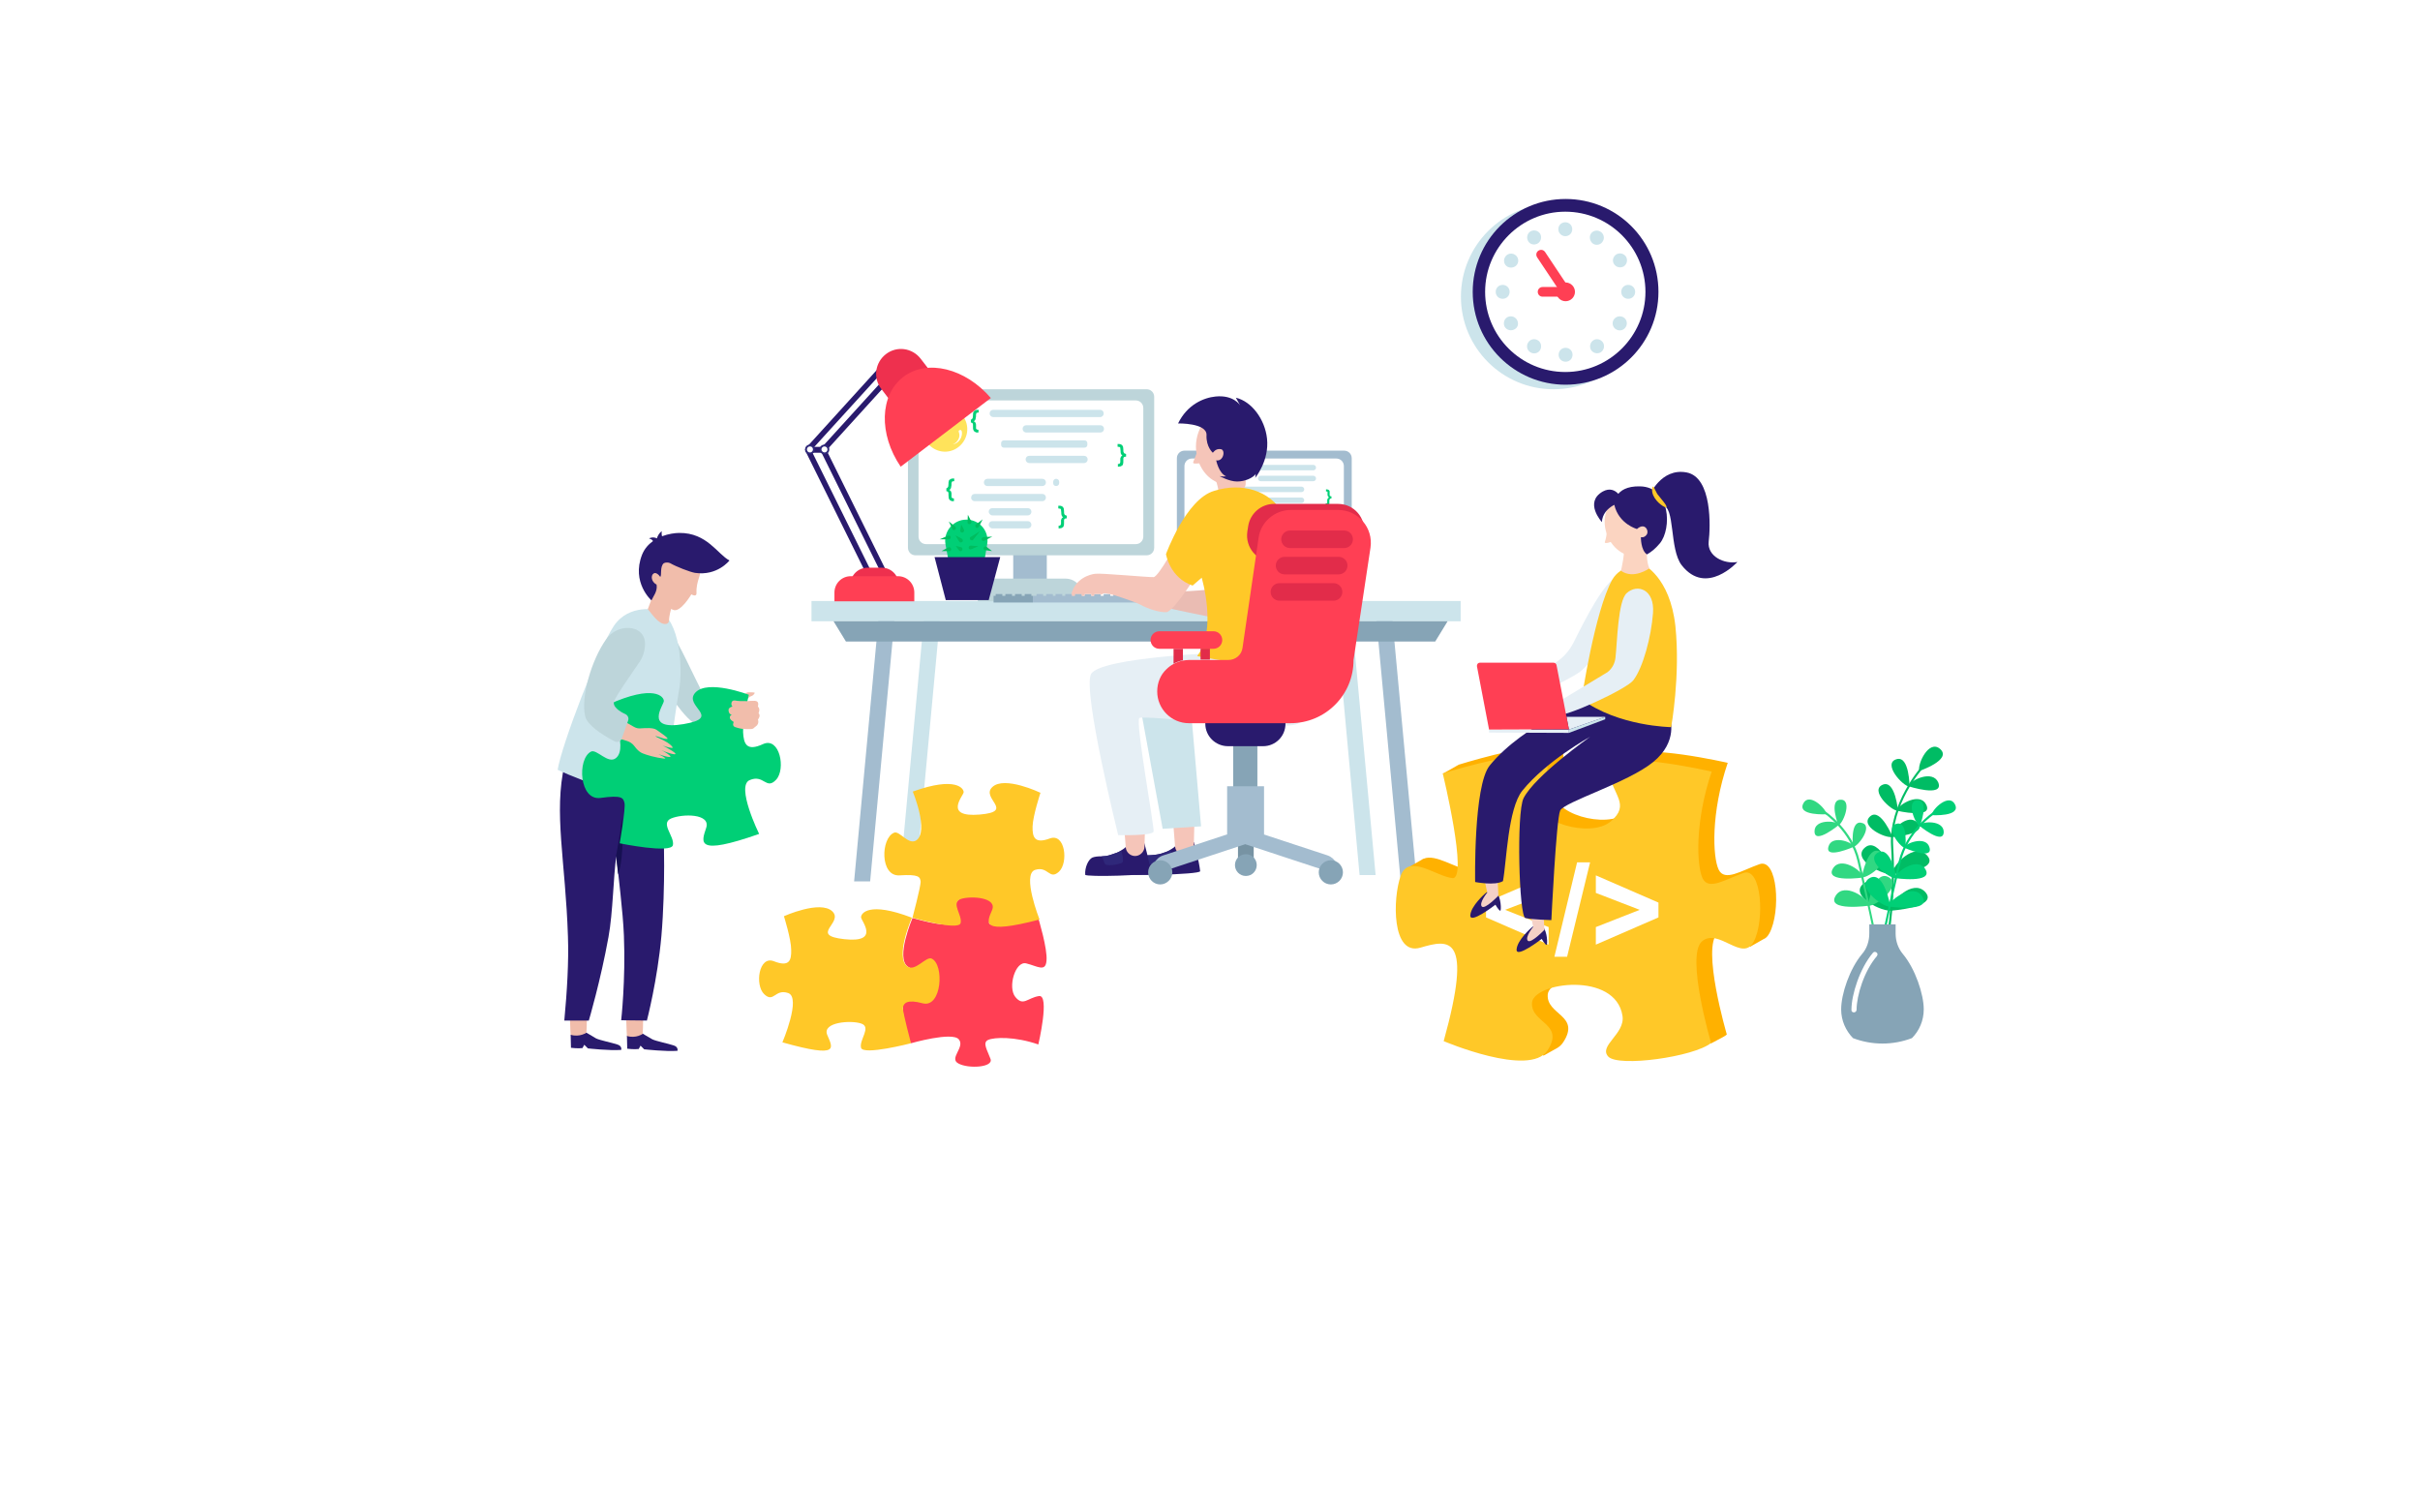 <?xml version="1.0" encoding="UTF-8" standalone="no"?>
<!-- Generator: Adobe Illustrator 23.0.2, SVG Export Plug-In . SVG Version: 6.00 Build 0)  -->

<svg
   xmlns:dc="http://purl.org/dc/elements/1.1/"
   xmlns:cc="http://creativecommons.org/ns#"
   xmlns:rdf="http://www.w3.org/1999/02/22-rdf-syntax-ns#"
   xmlns:svg="http://www.w3.org/2000/svg"
   xmlns="http://www.w3.org/2000/svg"
   xmlns:xlink="http://www.w3.org/1999/xlink"
   xmlns:sodipodi="http://sodipodi.sourceforge.net/DTD/sodipodi-0.dtd"
   xmlns:inkscape="http://www.inkscape.org/namespaces/inkscape"
   version="1.1"
   id="layer_1"
   x="0px"
   y="0px"
   viewBox="0 0 800 500"
   style="enable-background:new 0 0 800 500;"
   xml:space="preserve"
   sodipodi:docname="bg_1.svg"
   inkscape:version="0.92.2 (5c3e80d, 2017-08-06)"><rect x="0" y="0" width="800" height="500" fill="#808080" stroke="none"/><defs
     id="defs14225" /><sodipodi:namedview
     pagecolor="#ffffff"
     bordercolor="#666666"
     borderopacity="1"
     objecttolerance="10"
     gridtolerance="10"
     guidetolerance="10"
     inkscape:pageopacity="0"
     inkscape:pageshadow="2"
     inkscape:window-width="1920"
     inkscape:window-height="1017"
     id="namedview14223"
     showgrid="false"
     inkscape:zoom="1.0040916"
     inkscape:cx="219.42446"
     inkscape:cy="295.3798"
     inkscape:window-x="-8"
     inkscape:window-y="-8"
     inkscape:window-maximized="1"
     inkscape:current-layer="g14218" /><style
     type="text/css"
     id="style12925">
	.st0{clip-path:url(#SVGID_2_);fill:#FFFFFF;}
	.st1{clip-path:url(#SVGID_2_);fill:#D2E1EA;}
	.st2{clip-path:url(#SVGID_2_);}
	.st3{fill:#C8DAE3;}
	.st4{fill:#0B3C5E;}
	.st5{fill:#1A4767;}
	.st6{fill:#FFBB00;}
	.st7{fill:#FFFFFF;}
	.st8{fill:#CCE4EB;}
	.st9{fill:#291A6D;}
	.st10{fill:#FF3F54;}
	.st11{fill:#A3BCCF;}
	.st12{fill:#86A4B6;}
	.st13{fill:#BDD5DA;}
	.st14{fill:#00CF76;}
	.st15{fill:#F5C5B9;}
	.st16{fill:#2F287A;}
	.st17{fill:#E6EFF5;}
	.st18{fill:#EABCB3;}
	.st19{fill:#FFC828;}
	.st20{fill:#7793A3;}
	.st21{fill:#E22C4A;}
	.st22{fill:#00BC5F;}
	.st23{fill:#EE304E;}
	.st24{fill:#FFE35B;}
	.st25{fill:#00BC64;}
	.st26{fill:#31D882;}
	.st27{fill:#FFB100;}
	.st28{fill:#F5D1C6;}
	.st29{fill:#FBD4C1;}
	.st30{fill:#F1BDAB;}
	.st31{fill:#161052;}
</style><g
     id="g14220"><defs
       id="defs12928"><rect
         id="SVGID_1_"
         width="800"
         height="500" /></defs><clipPath
       id="SVGID_2_"><use
         xlink:href="#SVGID_1_"
         style="overflow:visible;"
         id="use12930" /></clipPath><rect
       class="st0"
       width="800"
       height="500"
       clip-path="url(#SVGID_2_)"
       id="rect12933" /><g
       class="st2"
       clip-path="url(#SVGID_2_)"
       id="g14218"><g
         id="g13674"
         transform="translate(-134.45,-43.821)"><path
           class="st8"
           d="m 617.4,141.9 c 0,-16.9 13.7,-30.7 30.7,-30.7 16.9,0 30.7,13.7 30.7,30.7 0,17 -13.8,30.6 -30.8,30.6 -16.9,0 -30.6,-13.7 -30.6,-30.6 z"
           id="path13634"
           inkscape:connector-curvature="0"
           style="fill:#cce4eb" /><g
           id="g13672"><path
             class="st9"
             d="m 621.3,140.3 c 0,-16.9 13.7,-30.7 30.7,-30.7 17,0 30.7,13.7 30.7,30.7 0,17 -13.8,30.7 -30.7,30.7 -16.9,0 -30.7,-13.7 -30.7,-30.7 z"
             id="path13636"
             inkscape:connector-curvature="0"
             style="fill:#291a6d" /><path
             class="st7"
             d="m 625.4,140.3 c 0,-14.6 11.9,-26.5 26.5,-26.5 14.6,0 26.5,11.9 26.5,26.5 0,14.6 -11.9,26.5 -26.5,26.5 -14.6,0 -26.5,-11.8 -26.5,-26.5 z"
             id="path13638"
             inkscape:connector-curvature="0"
             style="fill:#ffffff" /><path
             class="st10"
             d="m 648.9,140.3 c 0,-1.7 1.4,-3.1 3.1,-3.1 1.7,0 3.1,1.4 3.1,3.1 0,1.7 -1.4,3.1 -3.1,3.1 -1.7,0 -3.1,-1.4 -3.1,-3.1 z"
             id="path13640"
             inkscape:connector-curvature="0"
             style="fill:#ff3f54" /><g
             id="g13666"><path
               class="st8"
               d="m 649.6,119.6 c 0,-1.3 1,-2.3 2.3,-2.3 1.3,0 2.3,1 2.3,2.3 0,1.3 -1,2.3 -2.3,2.3 -1.3,0 -2.3,-1.1 -2.3,-2.3 z"
               id="path13642"
               inkscape:connector-curvature="0"
               style="fill:#cce4eb" /><path
               class="st8"
               d="m 660.3,121.2 c 0.6,-1.1 2.1,-1.5 3.2,-0.8 1.1,0.6 1.5,2.1 0.8,3.2 -0.6,1.1 -2.1,1.5 -3.2,0.8 -1,-0.7 -1.4,-2.1 -0.8,-3.2 z"
               id="path13644"
               inkscape:connector-curvature="0"
               style="fill:#cce4eb" /><path
               class="st8"
               d="m 668.8,127.9 c 1.1,-0.6 2.5,-0.3 3.2,0.8 0.6,1.1 0.3,2.5 -0.8,3.2 -1.1,0.6 -2.5,0.3 -3.2,-0.8 -0.7,-1.1 -0.3,-2.5 0.8,-3.2 z"
               id="path13646"
               inkscape:connector-curvature="0"
               style="fill:#cce4eb" /><path
               class="st8"
               d="m 672.7,138 c 1.3,0 2.3,1 2.3,2.3 0,1.3 -1,2.3 -2.3,2.3 -1.3,0 -2.3,-1 -2.3,-2.3 0,-1.3 1,-2.3 2.3,-2.3 z"
               id="path13648"
               inkscape:connector-curvature="0"
               style="fill:#cce4eb" /><path
               class="st8"
               d="m 671.1,148.7 c 1.1,0.6 1.5,2.1 0.8,3.2 -0.6,1.1 -2.1,1.5 -3.2,0.8 -1.1,-0.6 -1.5,-2.1 -0.8,-3.2 0.7,-1.1 2.1,-1.4 3.2,-0.8 z"
               id="path13650"
               inkscape:connector-curvature="0"
               style="fill:#cce4eb" /><path
               class="st8"
               d="m 664.4,157.1 c 0.6,1.1 0.3,2.5 -0.8,3.2 -1.1,0.6 -2.5,0.3 -3.2,-0.8 -0.6,-1.1 -0.3,-2.5 0.8,-3.2 1.1,-0.7 2.5,-0.3 3.2,0.8 z"
               id="path13652"
               inkscape:connector-curvature="0"
               style="fill:#cce4eb" /><path
               class="st8"
               d="m 654.3,161.1 c 0,1.3 -1,2.3 -2.3,2.3 -1.3,0 -2.3,-1 -2.3,-2.3 0,-1.3 1,-2.3 2.3,-2.3 1.3,0 2.3,1 2.3,2.3 z"
               id="path13654"
               inkscape:connector-curvature="0"
               style="fill:#cce4eb" /><path
               class="st8"
               d="m 643.6,159.5 c -0.6,1.1 -2.1,1.5 -3.2,0.8 -1.1,-0.6 -1.5,-2.1 -0.8,-3.2 0.6,-1.1 2.1,-1.5 3.2,-0.8 1.1,0.6 1.4,2.1 0.8,3.2 z"
               id="path13656"
               inkscape:connector-curvature="0"
               style="fill:#cce4eb" /><path
               class="st8"
               d="m 635.1,152.7 c -1.1,0.6 -2.5,0.3 -3.2,-0.8 -0.6,-1.1 -0.3,-2.5 0.8,-3.2 1.1,-0.6 2.5,-0.3 3.2,0.8 0.7,1.2 0.4,2.6 -0.8,3.2 z"
               id="path13658"
               inkscape:connector-curvature="0"
               style="fill:#cce4eb" /><path
               class="st8"
               d="m 631.2,142.6 c -1.3,0 -2.3,-1 -2.3,-2.3 0,-1.3 1,-2.3 2.3,-2.3 1.3,0 2.3,1 2.3,2.3 0,1.3 -1,2.3 -2.3,2.3 z"
               id="path13660"
               inkscape:connector-curvature="0"
               style="fill:#cce4eb" /><path
               class="st8"
               d="m 632.8,132 c -1.1,-0.6 -1.5,-2.1 -0.8,-3.2 0.6,-1.1 2.1,-1.5 3.2,-0.8 1.1,0.6 1.5,2.1 0.8,3.2 -0.6,1 -2.1,1.4 -3.2,0.8 z"
               id="path13662"
               inkscape:connector-curvature="0"
               style="fill:#cce4eb" /><path
               class="st8"
               d="m 639.6,123.5 c -0.6,-1.1 -0.3,-2.5 0.8,-3.2 1.1,-0.6 2.5,-0.3 3.2,0.8 0.6,1.1 0.3,2.5 -0.8,3.2 -1.2,0.7 -2.6,0.3 -3.2,-0.8 z"
               id="path13664"
               inkscape:connector-curvature="0"
               style="fill:#cce4eb" /></g><path
             class="st10"
             d="m 652,140.1 v 0 c 0.7,-0.5 0.9,-1.4 0.4,-2.2 l -7.2,-10.8 c -0.5,-0.7 -1.4,-0.9 -2.2,-0.4 v 0 c -0.7,0.5 -0.9,1.4 -0.4,2.2 l 7.2,10.8 c 0.5,0.6 1.4,0.8 2.2,0.4 z"
             id="path13668"
             inkscape:connector-curvature="0"
             style="fill:#ff3f54" /><path
             class="st10"
             d="m 653.2,140.3 v 0 c 0,-0.9 -0.7,-1.6 -1.6,-1.6 h -7.2 c -0.9,0 -1.6,0.7 -1.6,1.6 v 0 c 0,0.9 0.7,1.6 1.6,1.6 h 7.2 c 0.9,0 1.6,-0.7 1.6,-1.6 z"
             id="path13670"
             inkscape:connector-curvature="0"
             style="fill:#ff3f54" /></g></g><g
         id="g13968"
         transform="translate(-134.45,-43.821)"><polygon
           class="st11"
           points="597.5,335.2 589.2,246 594.5,246 602.8,335.2 "
           id="polygon13676"
           style="fill:#a3bccf" /><polygon
           class="st8"
           points="583.9,333.1 575.7,243.9 580.9,243.9 589.2,333.1 "
           id="polygon13678"
           style="fill:#cce4eb" /><polygon
           class="st11"
           points="422.1,335.2 430.4,246 425.1,246 416.8,335.2 "
           id="polygon13680"
           style="fill:#a3bccf" /><polygon
           class="st8"
           points="437.3,333.1 445.6,243.9 440.3,243.9 432,333.1 "
           id="polygon13682"
           style="fill:#cce4eb" /><rect
           x="402.7"
           y="242.5"
           transform="rotate(-180,510.006,245.85)"
           class="st8"
           width="214.6"
           height="6.7"
           id="rect13684"
           style="fill:#cce4eb" /><polygon
           class="st12"
           points="608.9,255.9 613,249.2 410,249.2 414.1,255.9 "
           id="polygon13686"
           style="fill:#86a4b6" /><g
           id="g13738"><rect
             x="548.2"
             y="222.6"
             class="st11"
             width="7.9"
             height="15.9"
             id="rect13688"
             style="fill:#a3bccf" /><path
             class="st13"
             d="m 564.4,242.5 h -24.5 v -0.1 c 0,-2.9 2.4,-5.3 5.3,-5.3 h 14 c 2.8,0.1 5.2,2.4 5.2,5.4 z"
             id="path13690"
             inkscape:connector-curvature="0"
             style="fill:#bdd5da" /><path
             class="st11"
             d="M 578.7,231.8 H 526 c -1.4,0 -2.5,-1.1 -2.5,-2.5 v -34 c 0,-1.4 1.1,-2.5 2.5,-2.5 h 52.8 c 1.4,0 2.5,1.1 2.5,2.5 v 34 c -0.1,1.3 -1.2,2.5 -2.6,2.5 z"
             id="path13692"
             inkscape:connector-curvature="0"
             style="fill:#a3bccf" /><path
             class="st7"
             d="m 576.2,229.1 h -47.7 c -1.4,0 -2.5,-1.1 -2.5,-2.5 v -28.7 c 0,-1.4 1.1,-2.5 2.5,-2.5 h 47.7 c 1.4,0 2.5,1.1 2.5,2.5 v 28.7 c 0,1.4 -1.1,2.5 -2.5,2.5 z"
             id="path13694"
             inkscape:connector-curvature="0"
             style="fill:#ffffff" /><g
             id="g13736"><g
               id="g13704"><path
                 class="st8"
                 d="m 543.5,199.3 h 25.1 c 0.5,0 0.9,-0.4 0.9,-0.9 v 0 c 0,-0.5 -0.4,-0.9 -0.9,-0.9 h -25.1 c -0.5,0 -0.9,0.4 -0.9,0.9 v 0 c 0,0.6 0.4,0.9 0.9,0.9 z"
                 id="path13696"
                 inkscape:connector-curvature="0"
                 style="fill:#cce4eb" /><path
                 class="st8"
                 d="m 551.2,202.9 h 17.4 c 0.5,0 0.9,-0.4 0.9,-0.9 v 0 c 0,-0.5 -0.4,-0.9 -0.9,-0.9 h -17.4 c -0.5,0 -0.9,0.4 -0.9,0.9 v 0 c 0,0.5 0.4,0.9 0.9,0.9 z"
                 id="path13698"
                 inkscape:connector-curvature="0"
                 style="fill:#cce4eb" /><path
                 class="st8"
                 d="m 546.2,206.5 h 18.5 c 0.5,0 0.9,-0.4 0.9,-0.9 v 0 c 0,-0.5 -0.4,-0.9 -0.9,-0.9 h -18.5 c -0.5,0 -0.9,0.4 -0.9,0.9 v 0 c 0,0.5 0.4,0.9 0.9,0.9 z"
                 id="path13700"
                 inkscape:connector-curvature="0"
                 style="fill:#cce4eb" /><path
                 class="st8"
                 d="m 551.9,210.1 h 12.8 c 0.5,0 0.9,-0.4 0.9,-0.9 v 0 c 0,-0.5 -0.4,-0.9 -0.9,-0.9 h -12.8 c -0.5,0 -0.9,0.4 -0.9,0.9 v 0 c 0.1,0.5 0.4,0.9 0.9,0.9 z"
                 id="path13702"
                 inkscape:connector-curvature="0"
                 style="fill:#cce4eb" /></g><g
               id="g13716"><path
                 class="st8"
                 d="M 542.1,215.5 H 555 c 0.5,0 0.9,-0.4 0.9,-0.9 v 0 c 0,-0.5 -0.4,-0.9 -0.9,-0.9 h -12.8 c -0.5,0 -0.9,0.4 -0.9,0.9 v 0 c 0,0.5 0.4,0.9 0.8,0.9 z"
                 id="path13706"
                 inkscape:connector-curvature="0"
                 style="fill:#cce4eb" /><path
                 class="st8"
                 d="M 539.1,219 H 555 c 0.5,0 0.9,-0.4 0.9,-0.9 v 0 c 0,-0.5 -0.4,-0.9 -0.9,-0.9 h -15.9 c -0.5,0 -0.9,0.4 -0.9,0.9 v 0 c 0,0.6 0.4,0.9 0.9,0.9 z"
                 id="path13708"
                 inkscape:connector-curvature="0"
                 style="fill:#cce4eb" /><path
                 class="st8"
                 d="m 543.3,222.4 h 8.3 c 0.5,0 0.9,-0.4 0.9,-0.9 v 0 c 0,-0.5 -0.4,-0.9 -0.9,-0.9 h -8.3 c -0.5,0 -0.9,0.4 -0.9,0.9 v 0 c 0,0.5 0.4,0.9 0.9,0.9 z"
                 id="path13710"
                 inkscape:connector-curvature="0"
                 style="fill:#cce4eb" /><path
                 class="st8"
                 d="m 543.3,225.4 h 8.3 c 0.5,0 0.9,-0.4 0.9,-0.9 v 0 c 0,-0.5 -0.4,-0.9 -0.9,-0.9 h -8.3 c -0.5,0 -0.9,0.4 -0.9,0.9 v 0 c 0,0.5 0.4,0.9 0.9,0.9 z"
                 id="path13712"
                 inkscape:connector-curvature="0"
                 style="fill:#cce4eb" /><path
                 class="st8"
                 d="m 558.2,215.5 v 0 c 0.4,0 0.7,-0.3 0.7,-0.7 v -0.3 c 0,-0.4 -0.3,-0.7 -0.7,-0.7 v 0 c -0.4,0 -0.7,0.3 -0.7,0.7 v 0.3 c 0,0.4 0.3,0.7 0.7,0.7 z"
                 id="path13714"
                 inkscape:connector-curvature="0"
                 style="fill:#cce4eb" /></g><g
               id="g13734"><g
                 id="g13720"><path
                   class="st14"
                   d="m 538.1,199.9 c 0.2,0 0.3,0 0.4,-0.1 0.1,-0.1 0.1,-0.2 0.2,-0.3 0,-0.1 0,-0.3 0,-0.7 0,-0.3 0,-0.5 0,-0.6 0,-0.1 0.1,-0.2 0.2,-0.3 0.1,-0.1 0.2,-0.2 0.3,-0.2 0.1,0 0.3,-0.1 0.6,-0.1 h 0.1 v 0.7 c -0.2,0 -0.3,0 -0.4,0 -0.1,0 -0.1,0.1 -0.1,0.1 0,0 0,0.1 0,0.3 0,0.4 0,0.7 0,0.8 0,0.2 -0.1,0.3 -0.2,0.5 -0.1,0.1 -0.2,0.2 -0.3,0.3 0.1,0.1 0.2,0.1 0.3,0.2 0.1,0.1 0.1,0.2 0.2,0.3 0,0.1 0.1,0.3 0.1,0.5 0,0.3 0,0.5 0,0.6 0,0.1 0,0.2 0,0.2 0,0 0.1,0.1 0.1,0.1 0.1,0 0.2,0 0.4,0 v 0.7 h -0.1 c -0.2,0 -0.4,0 -0.5,0 -0.2,0 -0.3,-0.1 -0.4,-0.2 -0.1,-0.1 -0.1,-0.2 -0.2,-0.3 0,-0.1 0,-0.4 0,-0.7 0,-0.2 0,-0.4 0,-0.5 0,-0.1 -0.1,-0.2 -0.1,-0.3 0,-0.1 -0.1,-0.1 -0.2,-0.2 -0.1,0 -0.2,-0.1 -0.3,-0.1 v -0.7 z"
                   id="path13718"
                   inkscape:connector-curvature="0"
                   style="fill:#00cf76" /></g><g
                 id="g13724"><path
                   class="st14"
                   d="m 574.5,208.6 c -0.1,0 -0.2,0 -0.3,0.1 -0.1,0 -0.1,0.1 -0.2,0.2 0,0.1 -0.1,0.2 -0.1,0.3 0,0.1 0,0.2 0,0.5 0,0.4 0,0.6 0,0.7 0,0.1 -0.1,0.3 -0.2,0.3 -0.1,0.1 -0.2,0.2 -0.4,0.2 -0.1,0 -0.3,0 -0.5,0 h -0.1 v -0.7 c 0.2,0 0.3,0 0.4,0 0.1,0 0.1,-0.1 0.1,-0.1 0,0 0,-0.1 0,-0.2 0,-0.1 0,-0.3 0,-0.6 0,-0.2 0,-0.3 0.1,-0.5 0,-0.1 0.1,-0.2 0.2,-0.3 0.1,-0.1 0.2,-0.2 0.3,-0.2 -0.1,-0.1 -0.2,-0.2 -0.3,-0.3 -0.1,-0.1 -0.1,-0.3 -0.2,-0.5 0,-0.1 0,-0.4 0,-0.8 0,-0.1 0,-0.2 0,-0.3 0,0 -0.1,-0.1 -0.1,-0.1 -0.1,0 -0.2,0 -0.4,0 v -0.7 h 0.1 c 0.2,0 0.4,0 0.6,0.1 0.1,0 0.2,0.1 0.3,0.2 0.1,0.1 0.2,0.2 0.2,0.3 0,0.1 0,0.3 0,0.6 0,0.3 0,0.6 0,0.7 0,0.1 0.1,0.3 0.2,0.3 0.1,0.1 0.2,0.1 0.4,0.1 v 0.7 z"
                   id="path13722"
                   inkscape:connector-curvature="0"
                   style="fill:#00cf76" /></g><g
                 id="g13728"><path
                   class="st14"
                   d="m 532.4,216.1 c 0.2,0 0.3,0 0.4,-0.1 0.1,-0.1 0.1,-0.2 0.2,-0.3 0,-0.1 0,-0.3 0,-0.7 0,-0.3 0,-0.5 0,-0.6 0,-0.1 0.1,-0.2 0.2,-0.3 0.1,-0.1 0.2,-0.2 0.3,-0.2 0.1,0 0.3,-0.1 0.6,-0.1 h 0.1 v 0.7 c -0.2,0 -0.3,0 -0.4,0 -0.1,0 -0.1,0.1 -0.1,0.1 0,0 0,0.1 0,0.3 0,0.4 0,0.7 0,0.8 0,0.2 -0.1,0.3 -0.2,0.5 -0.1,0.1 -0.2,0.2 -0.3,0.3 0.1,0.1 0.2,0.1 0.3,0.2 0.1,0.1 0.1,0.2 0.2,0.3 0,0.1 0.1,0.3 0.1,0.5 0,0.3 0,0.5 0,0.6 0,0.1 0,0.2 0,0.2 0,0 0.1,0.1 0.1,0.1 0,0 0.2,0 0.4,0 v 0.7 h -0.1 c -0.2,0 -0.4,0 -0.5,0 -0.2,0 -0.3,-0.1 -0.4,-0.2 -0.1,-0.1 -0.1,-0.2 -0.2,-0.3 0,-0.1 0,-0.4 0,-0.7 0,-0.2 0,-0.4 0,-0.5 0,-0.1 -0.1,-0.2 -0.1,-0.3 0,-0.1 -0.1,-0.1 -0.2,-0.2 -0.1,0 -0.2,-0.1 -0.3,-0.1 v -0.7 z"
                   id="path13726"
                   inkscape:connector-curvature="0"
                   style="fill:#00cf76" /></g><g
                 id="g13732"><path
                   class="st14"
                   d="m 560.6,223.1 c -0.1,0 -0.2,0 -0.3,0.1 -0.1,0 -0.1,0.1 -0.2,0.2 0,0.1 -0.1,0.2 -0.1,0.3 0,0.1 0,0.2 0,0.5 0,0.4 0,0.6 0,0.7 0,0.1 -0.1,0.3 -0.2,0.3 -0.1,0.1 -0.2,0.2 -0.4,0.2 -0.1,0 -0.3,0 -0.5,0 h -0.1 v -0.7 c 0.2,0 0.3,0 0.4,0 0.1,0 0.1,-0.1 0.1,-0.1 0,0 0,-0.1 0,-0.2 0,-0.1 0,-0.3 0,-0.6 0,-0.2 0,-0.3 0.1,-0.5 0,-0.1 0.1,-0.2 0.2,-0.3 0.1,-0.1 0.2,-0.1 0.3,-0.2 -0.1,-0.1 -0.2,-0.2 -0.3,-0.3 -0.1,-0.1 -0.1,-0.3 -0.2,-0.5 0,-0.1 0,-0.4 0,-0.8 0,-0.1 0,-0.2 0,-0.3 0,0 -0.1,-0.1 -0.1,-0.1 -0.1,0 -0.2,0 -0.4,0 v -0.7 h 0.1 c 0.2,0 0.4,0 0.6,0.1 0.1,0 0.2,0.1 0.3,0.2 0.1,0.1 0.2,0.2 0.2,0.3 0,0.1 0,0.3 0,0.6 0,0.3 0,0.6 0,0.7 0,0.1 0.1,0.3 0.2,0.3 0.1,0.1 0.2,0.1 0.4,0.1 v 0.7 z"
                   id="path13730"
                   inkscape:connector-curvature="0"
                   style="fill:#00cf76" /></g></g></g></g><g
           id="g13904"><g
             id="g13790"><rect
               x="469.4"
               y="214.5"
               class="st11"
               width="11.1"
               height="22.4"
               id="rect13740"
               style="fill:#a3bccf" /><path
               class="st13"
               d="m 492.3,242.6 h -34.6 v -1.9 c 0,-3.1 2.5,-5.6 5.6,-5.6 h 23.4 c 3.1,0 5.6,2.5 5.6,5.6 z"
               id="path13742"
               inkscape:connector-curvature="0"
               style="fill:#bdd5da" /><path
               class="st13"
               d="m 513.5,227.4 h -76.4 c -1.4,0 -2.5,-1.1 -2.5,-2.5 V 175 c 0,-1.4 1.1,-2.5 2.5,-2.5 h 76.4 c 1.4,0 2.5,1.1 2.5,2.5 v 49.9 c 0,1.4 -1.1,2.5 -2.5,2.5 z"
               id="path13744"
               inkscape:connector-curvature="0"
               style="fill:#bdd5da" /><path
               class="st7"
               d="m 509.9,223.7 h -69.3 c -1.4,0 -2.5,-1.1 -2.5,-2.5 v -42.5 c 0,-1.4 1.1,-2.5 2.5,-2.5 h 69.3 c 1.4,0 2.5,1.1 2.5,2.5 v 42.5 c 0,1.4 -1.1,2.5 -2.5,2.5 z"
               id="path13746"
               inkscape:connector-curvature="0"
               style="fill:#ffffff" /><g
               id="g13788"><g
                 id="g13756"><path
                   class="st8"
                   d="m 462.8,181.7 h 35.3 c 0.7,0 1.2,-0.5 1.2,-1.2 v 0 c 0,-0.7 -0.5,-1.2 -1.2,-1.2 h -35.3 c -0.7,0 -1.2,0.5 -1.2,1.2 v 0 c 0,0.7 0.6,1.2 1.2,1.2 z"
                   id="path13748"
                   inkscape:connector-curvature="0"
                   style="fill:#cce4eb" /><path
                   class="st8"
                   d="m 473.7,186.8 h 24.5 c 0.7,0 1.2,-0.5 1.2,-1.2 v 0 c 0,-0.7 -0.5,-1.2 -1.2,-1.2 h -24.5 c -0.7,0 -1.2,0.5 -1.2,1.2 v 0 c 0,0.6 0.5,1.2 1.2,1.2 z"
                   id="path13750"
                   inkscape:connector-curvature="0"
                   style="fill:#cce4eb" /><path
                   class="st8"
                   d="M 466.3,191.8 H 493 c 0.5,0 0.9,-0.4 0.9,-0.9 v -0.6 c 0,-0.5 -0.4,-0.9 -0.9,-0.9 h -26.7 c -0.5,0 -0.9,0.4 -0.9,0.9 v 0.6 c 0,0.5 0.4,0.9 0.9,0.9 z"
                   id="path13752"
                   inkscape:connector-curvature="0"
                   style="fill:#cce4eb" /><path
                   class="st8"
                   d="m 474.7,196.9 h 18.1 c 0.7,0 1.2,-0.5 1.2,-1.2 v 0 c 0,-0.7 -0.5,-1.2 -1.2,-1.2 h -18.1 c -0.7,0 -1.2,0.5 -1.2,1.2 v 0 c 0,0.6 0.5,1.2 1.2,1.2 z"
                   id="path13754"
                   inkscape:connector-curvature="0"
                   style="fill:#cce4eb" /></g><g
                 id="g13768"><path
                   class="st8"
                   d="M 460.9,204.5 H 479 c 0.7,0 1.2,-0.5 1.2,-1.2 v 0 c 0,-0.7 -0.5,-1.2 -1.2,-1.2 h -18.1 c -0.7,0 -1.2,0.5 -1.2,1.2 v 0 c 0,0.7 0.5,1.2 1.2,1.2 z"
                   id="path13758"
                   inkscape:connector-curvature="0"
                   style="fill:#cce4eb" /><path
                   class="st8"
                   d="M 456.6,209.5 H 479 c 0.7,0 1.2,-0.5 1.2,-1.2 v 0 c 0,-0.7 -0.5,-1.2 -1.2,-1.2 h -22.3 c -0.7,0 -1.2,0.5 -1.2,1.2 v 0 c -0.1,0.6 0.5,1.2 1.1,1.2 z"
                   id="path13760"
                   inkscape:connector-curvature="0"
                   style="fill:#cce4eb" /><path
                   class="st8"
                   d="m 462.5,214.2 h 11.7 c 0.7,0 1.2,-0.5 1.2,-1.2 v 0 c 0,-0.7 -0.5,-1.2 -1.2,-1.2 h -11.7 c -0.7,0 -1.2,0.5 -1.2,1.2 v 0 c 0,0.6 0.6,1.2 1.2,1.2 z"
                   id="path13762"
                   inkscape:connector-curvature="0"
                   style="fill:#cce4eb" /><path
                   class="st8"
                   d="m 462.5,218.5 h 11.7 c 0.7,0 1.2,-0.5 1.2,-1.2 v 0 c 0,-0.7 -0.5,-1.2 -1.2,-1.2 h -11.7 c -0.7,0 -1.2,0.5 -1.2,1.2 v 0 c 0,0.6 0.6,1.2 1.2,1.2 z"
                   id="path13764"
                   inkscape:connector-curvature="0"
                   style="fill:#cce4eb" /><path
                   class="st8"
                   d="m 483.6,204.5 v 0 c 0.6,0 1,-0.5 1,-1 v -0.4 c 0,-0.6 -0.5,-1 -1,-1 v 0 c -0.6,0 -1,0.5 -1,1 v 0.4 c 0,0.6 0.4,1 1,1 z"
                   id="path13766"
                   inkscape:connector-curvature="0"
                   style="fill:#cce4eb" /></g><g
                 id="g13786"><g
                   id="g13772"><path
                     class="st14"
                     d="m 455.2,182.6 c 0.2,0 0.4,-0.1 0.5,-0.2 0.1,-0.1 0.2,-0.2 0.3,-0.4 0,-0.1 0.1,-0.5 0.1,-0.9 0,-0.4 0,-0.7 0.1,-0.9 0,-0.2 0.1,-0.4 0.3,-0.5 0.1,-0.1 0.3,-0.2 0.5,-0.3 0.2,-0.1 0.5,-0.1 0.8,-0.1 h 0.2 v 0.9 c -0.3,0 -0.5,0 -0.6,0.1 -0.1,0 -0.1,0.1 -0.2,0.1 0,0.1 0,0.2 -0.1,0.4 0,0.6 0,1 -0.1,1.2 0,0.3 -0.1,0.5 -0.2,0.7 -0.1,0.1 -0.2,0.2 -0.4,0.4 0.1,0.1 0.3,0.2 0.4,0.3 0.1,0.1 0.2,0.3 0.2,0.4 0.1,0.2 0.1,0.4 0.1,0.6 0,0.4 0,0.7 0,0.9 0,0.2 0,0.3 0.1,0.3 0,0.1 0.1,0.1 0.2,0.2 0.1,0 0.3,0.1 0.5,0.1 v 0.9 h -0.2 c -0.3,0 -0.6,0 -0.7,-0.1 -0.2,-0.1 -0.4,-0.2 -0.5,-0.3 -0.1,-0.1 -0.2,-0.3 -0.3,-0.5 -0.1,-0.2 -0.1,-0.5 -0.1,-1.1 0,-0.3 0,-0.5 0,-0.6 0,-0.2 -0.1,-0.3 -0.1,-0.4 -0.1,-0.1 -0.2,-0.2 -0.2,-0.2 -0.1,0 -0.2,-0.1 -0.4,-0.1 v -0.9 z"
                     id="path13770"
                     inkscape:connector-curvature="0"
                     style="fill:#00cf76" /></g><g
                   id="g13776"><path
                     class="st14"
                     d="m 506.5,194.8 c -0.2,0 -0.3,0 -0.4,0.1 -0.1,0 -0.2,0.1 -0.2,0.2 -0.1,0.1 -0.1,0.2 -0.1,0.4 0,0.1 0,0.3 0,0.6 0,0.5 0,0.9 -0.1,1.1 0,0.2 -0.1,0.4 -0.3,0.5 -0.1,0.1 -0.3,0.2 -0.5,0.3 -0.2,0 -0.4,0.1 -0.7,0.1 H 504 v -0.9 c 0.3,0 0.5,0 0.5,-0.1 0.1,0 0.1,-0.1 0.2,-0.2 0,-0.1 0.1,-0.2 0.1,-0.3 0,-0.2 0,-0.5 0,-0.9 0,-0.3 0,-0.5 0.1,-0.6 0.1,-0.2 0.1,-0.3 0.2,-0.4 0.1,-0.1 0.2,-0.2 0.4,-0.3 -0.2,-0.1 -0.3,-0.2 -0.4,-0.4 -0.1,-0.2 -0.2,-0.4 -0.2,-0.7 0,-0.2 0,-0.6 -0.1,-1.2 0,-0.2 0,-0.3 -0.1,-0.4 0,-0.1 -0.1,-0.1 -0.2,-0.1 -0.1,0 -0.3,-0.1 -0.6,-0.1 v -0.9 h 0.2 c 0.3,0 0.6,0 0.8,0.1 0.2,0.1 0.3,0.1 0.5,0.3 0.1,0.1 0.2,0.3 0.3,0.5 0,0.2 0.1,0.5 0.1,0.9 0,0.5 0,0.8 0.1,0.9 0.1,0.2 0.1,0.4 0.3,0.4 0.1,0.1 0.3,0.1 0.5,0.2 v 0.9 z"
                     id="path13774"
                     inkscape:connector-curvature="0"
                     style="fill:#00cf76" /></g><g
                   id="g13780"><path
                     class="st14"
                     d="m 447.1,205.3 c 0.2,0 0.4,-0.1 0.5,-0.2 0.1,-0.1 0.2,-0.2 0.3,-0.4 0,-0.1 0.1,-0.5 0.1,-0.9 0,-0.4 0,-0.7 0.1,-0.9 0,-0.2 0.1,-0.4 0.3,-0.5 0.1,-0.1 0.3,-0.2 0.5,-0.3 0.2,-0.1 0.5,-0.1 0.8,-0.1 h 0.2 v 0.9 c -0.3,0 -0.5,0 -0.6,0.1 -0.1,0 -0.1,0.1 -0.2,0.1 0,0.1 0,0.2 -0.1,0.4 0,0.6 0,1 -0.1,1.2 0,0.3 -0.1,0.5 -0.2,0.7 -0.1,0.1 -0.2,0.2 -0.4,0.4 0.1,0.1 0.3,0.2 0.4,0.3 0.1,0.1 0.2,0.3 0.2,0.4 0.1,0.2 0.1,0.4 0.1,0.6 0,0.4 0,0.7 0,0.9 0,0.2 0,0.3 0.1,0.3 0,0.1 0.1,0.1 0.2,0.2 0.1,0 0.3,0.1 0.5,0.1 v 0.9 h -0.2 c -0.3,0 -0.6,0 -0.7,-0.1 -0.2,-0.1 -0.4,-0.2 -0.5,-0.3 -0.1,-0.1 -0.2,-0.3 -0.3,-0.5 0,-0.2 -0.1,-0.5 -0.1,-1.1 0,-0.3 0,-0.5 0,-0.6 0,-0.2 -0.1,-0.3 -0.1,-0.4 -0.1,-0.1 -0.2,-0.2 -0.2,-0.2 -0.1,0 -0.2,-0.1 -0.4,-0.1 v -0.9 z"
                     id="path13778"
                     inkscape:connector-curvature="0"
                     style="fill:#00cf76" /></g><g
                   id="g13784"><path
                     class="st14"
                     d="m 486.9,215.2 c -0.2,0 -0.3,0 -0.4,0.1 -0.1,0 -0.2,0.1 -0.2,0.2 -0.1,0.1 -0.1,0.2 -0.1,0.4 0,0.1 0,0.3 0,0.6 0,0.5 0,0.9 -0.1,1.1 0,0.2 -0.1,0.4 -0.3,0.5 -0.1,0.1 -0.3,0.2 -0.5,0.3 -0.2,0 -0.4,0.1 -0.7,0.1 h -0.2 v -0.9 c 0.3,0 0.5,0 0.5,-0.1 0.1,0 0.1,-0.1 0.2,-0.2 0,-0.1 0.1,-0.2 0.1,-0.3 0,-0.2 0,-0.5 0,-0.9 0,-0.3 0,-0.5 0.1,-0.6 0.1,-0.2 0.1,-0.3 0.2,-0.4 0.1,-0.1 0.2,-0.2 0.4,-0.3 -0.2,-0.1 -0.3,-0.2 -0.4,-0.4 -0.1,-0.2 -0.2,-0.4 -0.2,-0.7 0,-0.2 0,-0.6 -0.1,-1.2 0,-0.2 0,-0.3 -0.1,-0.4 0,-0.1 -0.1,-0.1 -0.2,-0.1 -0.1,0 -0.3,-0.1 -0.6,-0.1 V 211 h 0.2 c 0.3,0 0.6,0 0.8,0.1 0.2,0.1 0.3,0.1 0.5,0.3 0.1,0.1 0.2,0.3 0.3,0.5 0,0.2 0.1,0.5 0.1,0.9 0,0.5 0,0.8 0.1,0.9 0.1,0.2 0.1,0.4 0.3,0.4 0.1,0.1 0.3,0.1 0.5,0.2 v 0.9 z"
                     id="path13782"
                     inkscape:connector-curvature="0"
                     style="fill:#00cf76" /></g></g></g></g><g
             id="g13834"><g
               id="g13818"><rect
                 x="475.9"
                 y="240.8"
                 class="st11"
                 width="37.9"
                 height="2.2"
                 id="rect13792"
                 style="fill:#a3bccf" /><g
                 id="g13816"><rect
                   x="477.1"
                   y="240.2"
                   class="st11"
                   width="2.2"
                   height="0.9"
                   id="rect13794"
                   style="fill:#a3bccf" /><rect
                   x="480.3"
                   y="240.2"
                   class="st11"
                   width="2.2"
                   height="0.9"
                   id="rect13796"
                   style="fill:#a3bccf" /><rect
                   x="483.4"
                   y="240.2"
                   class="st11"
                   width="2.2"
                   height="0.9"
                   id="rect13798"
                   style="fill:#a3bccf" /><rect
                   x="486.6"
                   y="240.2"
                   class="st11"
                   width="2.2"
                   height="0.9"
                   id="rect13800"
                   style="fill:#a3bccf" /><rect
                   x="489.8"
                   y="240.2"
                   class="st11"
                   width="2.2"
                   height="0.9"
                   id="rect13802"
                   style="fill:#a3bccf" /><rect
                   x="493"
                   y="240.2"
                   class="st11"
                   width="2.2"
                   height="0.9"
                   id="rect13804"
                   style="fill:#a3bccf" /><rect
                   x="496.1"
                   y="240.2"
                   class="st11"
                   width="2.2"
                   height="0.9"
                   id="rect13806"
                   style="fill:#a3bccf" /><rect
                   x="499.3"
                   y="240.2"
                   class="st11"
                   width="2.2"
                   height="0.9"
                   id="rect13808"
                   style="fill:#a3bccf" /><rect
                   x="502.5"
                   y="240.2"
                   class="st11"
                   width="2.2"
                   height="0.9"
                   id="rect13810"
                   style="fill:#a3bccf" /><rect
                   x="505.7"
                   y="240.2"
                   class="st11"
                   width="2.2"
                   height="0.9"
                   id="rect13812"
                   style="fill:#a3bccf" /><rect
                   x="508.9"
                   y="240.2"
                   class="st11"
                   width="2.2"
                   height="0.9"
                   id="rect13814"
                   style="fill:#a3bccf" /></g></g><g
               id="g13832"><g
                 id="g13828"><rect
                   x="463.6"
                   y="240.2"
                   class="st12"
                   width="2.2"
                   height="0.9"
                   id="rect13820"
                   style="fill:#86a4b6" /><rect
                   x="466.8"
                   y="240.2"
                   class="st12"
                   width="2.2"
                   height="0.9"
                   id="rect13822"
                   style="fill:#86a4b6" /><rect
                   x="470"
                   y="240.2"
                   class="st12"
                   width="2.2"
                   height="0.9"
                   id="rect13824"
                   style="fill:#86a4b6" /><rect
                   x="473.2"
                   y="240.2"
                   class="st12"
                   width="2.2"
                   height="0.9"
                   id="rect13826"
                   style="fill:#86a4b6" /></g><rect
                 x="462.9"
                 y="240.8"
                 class="st12"
                 width="13"
                 height="2.2"
                 id="rect13830"
                 style="fill:#86a4b6" /></g></g><g
             id="g13842"><path
               class="st9"
               d="m 531.2,331.8 c 0.2,1.2 -26.7,1.7 -26.7,0.9 -0.2,-2.3 1,-5.1 2.4,-5.7 0.8,-0.3 1.8,-0.4 3,-0.4 2.5,-0.1 5.6,0.2 8.4,-0.6 1.3,-0.4 2.4,-0.8 3.1,-1.3 0,0 0,0 0,0 1.6,-0.9 2.2,-1.8 2.2,-1.8 l 5.5,-0.7 c 0.1,0.1 1.7,6.1 2.1,9.6 z"
               id="path13836"
               inkscape:connector-curvature="0"
               style="fill:#291a6d" /><path
               class="st15"
               d="m 522.2,314.8 0.7,8.8 c 0.1,1.6 1.4,2.8 2.9,2.9 v 0 c 1.7,0.1 3.2,-1.3 3.3,-3 l 0.2,-8.6 z"
               id="path13838"
               inkscape:connector-curvature="0"
               style="fill:#f5c5b9" /><path
               class="st16"
               d="m 521.8,328.7 c -0.8,0.5 -10.5,1.5 -10.9,0.2 -0.4,-1.3 -0.9,-2.3 -0.9,-2.3 2.5,-0.1 5.6,0.2 8.4,-0.6 1.3,-0.4 2.4,-0.8 3.1,-1.3 0,0 0,0 0,0 0,0 1.1,3.4 0.3,4 z"
               id="path13840"
               inkscape:connector-curvature="0"
               style="fill:#2f287a" /></g><g
             id="g13850"><path
               class="st9"
               d="m 514.9,332.1 c 0.2,1.2 -21.6,1.7 -21.7,0.9 -0.2,-2.3 1,-5.1 2.4,-5.7 0.8,-0.3 1.8,-0.4 3,-0.4 2.5,-0.1 0.5,0.2 3.3,-0.6 1.3,-0.4 2.4,-0.8 3.1,-1.3 0,0 0,0 0,0 1.6,-0.9 2.2,-1.8 2.2,-1.8 l 5.5,-0.7 c 0.1,0.1 1.7,6.1 2.2,9.6 z"
               id="path13844"
               inkscape:connector-curvature="0"
               style="fill:#291a6d" /><path
               class="st15"
               d="m 505.9,315.1 0.7,8.8 c 0.1,1.6 1.4,2.8 2.9,2.9 v 0 c 1.7,0.1 3.2,-1.3 3.3,-3 l 0.2,-8.6 z"
               id="path13846"
               inkscape:connector-curvature="0"
               style="fill:#f5c5b9" /><path
               class="st16"
               d="m 505.4,329 c -0.8,0.5 -5.4,1.5 -5.8,0.2 -0.4,-1.3 -0.9,-2.3 -0.9,-2.3 1.3,-0.1 2.2,-0.2 3.3,-0.6 1.3,-0.4 2.4,-0.8 3.1,-1.3 0,0 0,0 0,0 0,0 1.1,3.4 0.3,4 z"
               id="path13848"
               inkscape:connector-curvature="0"
               style="fill:#2f287a" /></g><polygon
             class="st8"
             points="518.8,317.8 531.5,317 527.5,271 510,269.8 "
             id="polygon13852"
             style="fill:#cce4eb" /><path
             class="st15"
             d="m 535.8,201 c 0,0 1.7,4.2 1.4,5.9 0,0 6.9,-0.4 8.4,-1.6 1.5,-1.2 0,-5.8 0,-5.8 z"
             id="path13854"
             inkscape:connector-curvature="0"
             style="fill:#f5c5b9" /><path
             class="st17"
             d="m 563.4,259.6 c 0,0 6.2,20.8 0,23.5 -6.2,2.7 -50.9,-3.1 -52.3,-1.9 -1.4,1.2 5,36.1 4.7,37.5 -0.2,1.5 -11.7,1.2 -11.7,1.2 0,0 -11.8,-47.5 -9,-53.2 2.9,-5.7 44.7,-7.2 44.7,-7.2 h 23.6 z"
             id="path13856"
             inkscape:connector-curvature="0"
             style="fill:#e6eff5" /><path
             class="st15"
             d="m 540.4,179.1 c -5.8,0 -10.6,5.6 -10.6,12.4 0,0.8 0.1,1.5 0.2,2.3 -0.4,1 -0.9,2.2 -1.1,2.8 -0.2,0.6 0.9,0.5 2,0.4 1.7,4.1 5.3,7 9.5,7 5.8,0 10.6,-5.6 10.6,-12.4 0,-7 -4.8,-12.5 -10.6,-12.5 z"
             id="path13858"
             inkscape:connector-curvature="0"
             style="fill:#f5c5b9" /><path
             class="st18"
             d="m 508.9,240 c 0,0 4.3,-2.1 9.9,-1 5.6,1.1 19.9,-0.8 19.9,-0.8 0,0 -0.9,10 -1.2,10.1 -0.4,0.1 -21.2,-4.3 -24.1,-5 -3.1,-0.9 -4.5,-3.3 -4.5,-3.3 z"
             id="path13860"
             inkscape:connector-curvature="0"
             style="fill:#eabcb3" /><path
             class="st9"
             d="m 523.9,183.8 c 0,0 9.5,-0.2 9.4,3.8 -0.2,4 2.1,5.9 2.1,5.9 0,0 0.9,-1.5 2.6,-1.2 1.7,0.2 0.9,4.2 -1.5,3.7 0,0 0.8,4.2 3.3,5.3 0,0 -1.7,0.1 -2.2,-0.1 0,0 3.2,1.8 5.8,1.8 2.7,0 5.2,-1.2 6.2,-2.5 0,0 -0.1,0.3 -0.2,1.3 0,0 4.7,-5.7 3.9,-13 -0.7,-6.4 -5.1,-12.3 -10.3,-13.5 0,0 1.1,1.9 1.4,2.5 0,0 -2.1,-3.5 -8.1,-2.9 -4,0.4 -9.4,2.7 -12.4,8.9 z"
             id="path13862"
             inkscape:connector-curvature="0"
             style="fill:#291a6d" /><path
             class="st15"
             d="m 531.8,231.1 c 0,0 -9.2,15 -11.8,15.1 -2.1,0.1 -5.9,-1 -8.6,-2.5 -2.1,-1.1 -8.8,-3.2 -8.8,-3.2 -0.3,-0.1 -0.7,-0.1 -1,-0.2 v -0.1 h -0.4 c -0.9,-0.2 -1.6,-0.3 -1.8,-0.2 -0.3,0 -0.6,0.3 -1,0.5 v -0.3 h -2.2 v 0.6 h -1 v -0.6 H 493 v 0.6 h -1 v -0.6 h -2.2 v 0.6 h -1 v -0.6 h -0.2 c 1.4,-5.2 6.1,-6.5 7.9,-6.7 1.7,-0.3 17.6,1.2 19.3,1.1 1.7,-0.1 8.2,-12.3 8.2,-12.3 z"
             id="path13864"
             inkscape:connector-curvature="0"
             style="fill:#f5c5b9" /><path
             class="st19"
             d="m 519.9,227 c 0,0 1.2,7.8 8.8,10.4 l 3,-2.6 c 0,0 5.2,17.4 -1.5,25.9 0,0 17.9,4.3 37.2,1.5 0,0 -6,-44.1 -8.7,-48.6 -4.6,-7.7 -13.7,-10.4 -22.9,-7.5 -9.3,2.7 -15.9,20.9 -15.9,20.9 z"
             id="path13866"
             inkscape:connector-curvature="0"
             style="fill:#ffc828" /><g
             id="g13902"><g
               id="g13882"><path
                 class="st20"
                 d="m 545.2,330 h 2.3 c 0.8,0 1.4,-0.6 1.4,-1.4 v -10.4 h -5.2 v 10.4 c 0,0.7 0.7,1.4 1.5,1.4 z"
                 id="path13868"
                 inkscape:connector-curvature="0"
                 style="fill:#7793a3" /><path
                 class="st11"
                 d="m 515.8,332.9 c -0.9,-2.6 0.6,-5.5 3.2,-6.3 l 23.4,-7.7 v -10.5 h 7.8 V 319 l 23.1,7.6 c 2.6,0.9 4.1,3.7 3.2,6.3 l -30.4,-10 v 0 z"
                 id="path13870"
                 inkscape:connector-curvature="0"
                 style="fill:#a3bccf" /><path
                 class="st12"
                 d="m 522,332.2 c 0,-2.2 -1.8,-4 -4,-4 -2.2,0 -4,1.8 -4,4 0,2.2 1.8,4 4,4 2.1,0 4,-1.8 4,-4 z"
                 id="path13872"
                 inkscape:connector-curvature="0"
                 style="fill:#86a4b6" /><path
                 class="st12"
                 d="m 570.4,332.2 c 0,-2.2 1.8,-4 4,-4 2.2,0 4,1.8 4,4 0,2.2 -1.8,4 -4,4 -2.2,0 -4,-1.8 -4,-4 z"
                 id="path13874"
                 inkscape:connector-curvature="0"
                 style="fill:#86a4b6" /><path
                 class="st12"
                 d="m 542.7,329.8 c 0,-2 1.6,-3.6 3.6,-3.6 2,0 3.6,1.6 3.6,3.6 0,2 -1.6,3.6 -3.6,3.6 -2,0 -3.6,-1.6 -3.6,-3.6 z"
                 id="path13876"
                 inkscape:connector-curvature="0"
                 style="fill:#86a4b6" /><rect
                 x="542.2"
                 y="289.3"
                 transform="rotate(-180,546.156,299.804)"
                 class="st12"
                 width="8"
                 height="20.9"
                 id="rect13878"
                 style="fill:#86a4b6" /><rect
                 x="540"
                 y="303.7"
                 transform="rotate(-180,546.156,311.722)"
                 class="st11"
                 width="12.2"
                 height="16"
                 id="rect13880"
                 style="fill:#a3bccf" /></g><path
               class="st9"
               d="M 540.4,290.5 H 552 c 4.1,0 7.4,-3.3 7.4,-7.4 v -1.6 h -26.5 v 1.6 c 0,4.1 3.4,7.4 7.5,7.4 z"
               id="path13884"
               inkscape:connector-curvature="0"
               style="fill:#291a6d" /><path
               class="st21"
               d="m 555.3,229.5 h 28.6 l 1.4,-9.2 c 0.8,-5.2 -3.2,-9.9 -8.5,-9.9 h -21.2 c -4.2,0 -7.8,3.1 -8.5,7.2 l -0.3,1.9 c -0.8,5.3 3.2,10 8.5,10 z"
               id="path13886"
               inkscape:connector-curvature="0"
               style="fill:#e22c4a" /><path
               class="st10"
               d="m 517,272.4 c 0,5.8 4.7,10.5 10.5,10.5 H 561 c 5.8,0 11,-2.3 14.8,-6.1 3.8,-3.8 6.1,-9 6.1,-14.8 l 5.6,-37.1 c 1,-6.6 -4.1,-12.5 -10.7,-12.5 h -15.6 c -5.4,0 -10,4 -10.7,9.3 l -5.3,36.3 c -0.3,2.3 -2.3,4 -4.7,4 h -13 c -0.7,0 -1.3,0.1 -2,0.2 -1.1,0.2 -2.1,0.6 -3.1,1.1 -0.9,0.5 -1.7,1.1 -2.4,1.8 -1.9,1.8 -3,4.4 -3,7.3 z"
               id="path13888"
               inkscape:connector-curvature="0"
               style="fill:#ff3f54" /><path
               class="st21"
               d="m 560.9,225 h 17.9 c 1.6,0 2.9,-1.3 2.9,-2.9 v 0 c 0,-1.6 -1.3,-2.9 -2.9,-2.9 h -17.9 c -1.6,0 -2.9,1.3 -2.9,2.9 v 0 c 0,1.6 1.3,2.9 2.9,2.9 z"
               id="path13890"
               inkscape:connector-curvature="0"
               style="fill:#e22c4a" /><path
               class="st10"
               d="m 517.7,258.3 h 17.9 c 1.6,0 2.9,-1.3 2.9,-2.9 v 0 c 0,-1.6 -1.3,-2.9 -2.9,-2.9 h -17.9 c -1.6,0 -2.9,1.3 -2.9,2.9 v 0 c 0,1.6 1.3,2.9 2.9,2.9 z"
               id="path13892"
               inkscape:connector-curvature="0"
               style="fill:#ff3f54" /><path
               class="st21"
               d="M 559.1,233.7 H 577 c 1.6,0 2.9,-1.3 2.9,-2.9 v 0 c 0,-1.6 -1.3,-2.9 -2.9,-2.9 h -17.9 c -1.6,0 -2.9,1.3 -2.9,2.9 v 0 c 0,1.6 1.3,2.9 2.9,2.9 z"
               id="path13894"
               inkscape:connector-curvature="0"
               style="fill:#e22c4a" /><path
               class="st21"
               d="m 557.4,242.4 h 17.9 c 1.6,0 2.9,-1.3 2.9,-2.9 v 0 c 0,-1.6 -1.3,-2.9 -2.9,-2.9 h -17.9 c -1.6,0 -2.9,1.3 -2.9,2.9 v 0 c 0,1.6 1.3,2.9 2.9,2.9 z"
               id="path13896"
               inkscape:connector-curvature="0"
               style="fill:#e22c4a" /><rect
               x="531.4"
               y="258.3"
               transform="rotate(-180,532.91,260.09)"
               class="st21"
               width="3.1"
               height="3.6"
               id="rect13898"
               style="fill:#e22c4a" /><path
               class="st21"
               d="m 522.4,258.3 v 4.9 c 1,-0.5 2,-0.9 3.1,-1.1 v -3.8 h -3.1 z"
               id="path13900"
               inkscape:connector-curvature="0"
               style="fill:#e22c4a" /></g></g><g
           id="g13936"><g
             id="g13932"><path
               class="st14"
               d="m 449.5,237.3 h 9 l 2.3,-13.6 c 0.7,-4.3 -2.5,-8.1 -6.9,-8.1 v 0 c -4.3,0 -7.6,3.9 -6.9,8.1 z"
               id="path13906"
               inkscape:connector-curvature="0"
               style="fill:#00cf76" /><path
               class="st22"
               d="m 459.5,221.4 3,-0.2 -2.7,1.4 c -0.3,0.2 -0.7,0 -0.8,-0.3 -0.2,-0.3 0,-0.7 0.3,-0.8 0.1,0 0.2,-0.1 0.2,-0.1 z"
               id="path13908"
               inkscape:connector-curvature="0"
               style="fill:#00bc5f" /><path
               class="st22"
               d="m 457.1,217.2 2.2,-1.7 -1.3,2.5 c -0.2,0.3 -0.5,0.4 -0.8,0.3 -0.3,-0.2 -0.4,-0.5 -0.3,-0.8 0,-0.2 0.1,-0.3 0.2,-0.3 z"
               id="path13910"
               inkscape:connector-curvature="0"
               style="fill:#00bc5f" /><path
               class="st22"
               d="m 454.3,216.4 0.1,-2.4 1.1,2.1 c 0.2,0.3 0.1,0.7 -0.3,0.9 -0.3,0.2 -0.7,0.1 -0.9,-0.3 0,0 0,-0.2 0,-0.3 z"
               id="path13912"
               inkscape:connector-curvature="0"
               style="fill:#00bc5f" /><path
               class="st22"
               d="m 449.3,218.7 -1.2,-2.5 2.1,1.7 c 0.3,0.2 0.3,0.6 0.1,0.9 -0.2,0.3 -0.6,0.3 -0.9,0.1 0,0 -0.1,-0.1 -0.1,-0.2 z"
               id="path13914"
               inkscape:connector-curvature="0"
               style="fill:#00bc5f" /><path
               class="st22"
               d="m 448.1,222.1 h -3 l 2.8,-1.2 c 0.3,-0.1 0.7,0 0.8,0.3 0.1,0.3 0,0.7 -0.3,0.8 -0.2,0.1 -0.3,0.1 -0.3,0.1 z"
               id="path13916"
               inkscape:connector-curvature="0"
               style="fill:#00bc5f" /><path
               class="st22"
               d="m 448.2,226 h -2.5 l 2.2,-1.2 c 0.3,-0.2 0.7,-0.1 0.9,0.3 0.2,0.3 0.1,0.7 -0.2,0.9 -0.1,0 -0.2,0 -0.4,0 z"
               id="path13918"
               inkscape:connector-curvature="0"
               style="fill:#00bc5f" /><path
               class="st22"
               d="m 451.9,219.1 0.3,-1.9 0.9,1.7 c 0.2,0.3 0,0.7 -0.3,0.9 -0.3,0.2 -0.7,0 -0.9,-0.3 0,-0.1 -0.1,-0.2 0,-0.4 z"
               id="path13920"
               inkscape:connector-curvature="0"
               style="fill:#00bc5f" /><path
               class="st22"
               d="m 451.5,222.8 -1.2,-2 2.1,1.1 c 0.3,0.2 0.4,0.6 0.3,0.9 -0.2,0.3 -0.6,0.4 -0.9,0.3 -0.1,-0.1 -0.2,-0.2 -0.3,-0.3 z"
               id="path13922"
               inkscape:connector-curvature="0"
               style="fill:#00bc5f" /><path
               class="st22"
               d="m 455.4,221.3 3,-1.9 -2.2,2.8 c -0.2,0.3 -0.6,0.3 -0.9,0.1 -0.3,-0.2 -0.3,-0.6 -0.1,-0.9 0.1,0 0.1,-0.1 0.2,-0.1 z"
               id="path13924"
               inkscape:connector-curvature="0"
               style="fill:#00bc5f" /><path
               class="st22"
               d="m 455.4,224.2 2.5,0.2 -2.4,1 c -0.3,0.1 -0.7,0 -0.8,-0.3 -0.1,-0.3 0,-0.7 0.3,-0.8 0.2,-0.1 0.3,-0.1 0.4,-0.1 z"
               id="path13926"
               inkscape:connector-curvature="0"
               style="fill:#00bc5f" /><path
               class="st22"
               d="m 460.6,224.6 1.8,1.4 -2.3,-0.3 c -0.3,0 -0.6,-0.4 -0.5,-0.7 0,-0.3 0.4,-0.6 0.7,-0.5 0.1,0 0.2,0 0.3,0.1 z"
               id="path13928"
               inkscape:connector-curvature="0"
               style="fill:#00bc5f" /><path
               class="st22"
               d="m 451.5,225.8 -1.1,-1.5 1.7,0.4 c 0.4,0.1 0.6,0.4 0.5,0.8 -0.1,0.4 -0.4,0.6 -0.8,0.5 -0.1,0 -0.2,0 -0.3,-0.2 z"
               id="path13930"
               inkscape:connector-curvature="0"
               style="fill:#00bc5f" /></g><polygon
             class="st9"
             points="461.3,242.2 465.1,228 443.4,228 447.1,242.2 "
             id="polygon13934"
             style="fill:#291a6d" /></g><g
           id="g13966"><g
             id="g13962"><path
               class="st9"
               d="m 426.6,233.8 h -5.1 c -0.3,0 -0.7,-0.2 -0.8,-0.5 l -20,-40.4 c -0.1,-0.3 -0.1,-0.6 0,-0.9 0.2,-0.3 0.5,-0.4 0.8,-0.4 h 5.1 c 0.3,0 0.7,0.2 0.8,0.5 l 20,40.4 c 0.1,0.3 0.1,0.6 0,0.9 -0.2,0.3 -0.5,0.4 -0.8,0.4 z m -4.5,-1.8 h 3 L 406,193.4 h -3 z"
               id="path13938"
               inkscape:connector-curvature="0"
               style="fill:#291a6d" /><path
               class="st9"
               d="m 406.6,193.4 h -5.1 c -0.4,0 -0.7,-0.2 -0.8,-0.5 -0.1,-0.3 -0.1,-0.7 0.2,-1 l 23.8,-26.2 c 0.2,-0.2 0.4,-0.3 0.7,-0.3 h 5.1 c 0.4,0 0.7,0.2 0.8,0.5 0.1,0.3 0.1,0.7 -0.2,1 l -23.8,26.2 c -0.2,0.2 -0.4,0.3 -0.7,0.3 z m -3,-1.8 h 2.6 l 22.2,-24.4 h -2.6 z"
               id="path13940"
               inkscape:connector-curvature="0"
               style="fill:#291a6d" /><path
               class="st23"
               d="m 415.6,237 h 15.9 v 0 c 0,-3.1 -2.5,-5.5 -5.5,-5.5 h -4.8 c -3.1,0 -5.6,2.5 -5.6,5.5 z"
               id="path13942"
               inkscape:connector-curvature="0"
               style="fill:#ee304e" /><path
               class="st10"
               d="m 410.3,242.6 h 26.4 v -2.9 c 0,-3 -2.4,-5.4 -5.4,-5.4 h -15.6 c -3,0 -5.4,2.4 -5.4,5.4 z"
               id="path13944"
               inkscape:connector-curvature="0"
               style="fill:#ff3f54" /><g
               id="g13952"><path
                 class="st24"
                 d="m 441,190.2 c -2.5,-3.2 -1.8,-7.8 1.4,-10.3 3.2,-2.5 7.8,-1.8 10.3,1.4 2.5,3.2 1.8,7.8 -1.4,10.3 -3.2,2.5 -7.8,1.9 -10.3,-1.4 z"
                 id="path13946"
                 inkscape:connector-curvature="0"
                 style="fill:#ffe35b" /><path
                 class="st23"
                 d="m 434.4,183.7 13.1,-10 -8.7,-11.3 c -2.8,-3.6 -7.9,-4.3 -11.5,-1.5 v 0 c -3.6,2.8 -4.3,7.9 -1.5,11.5 z"
                 id="path13948"
                 inkscape:connector-curvature="0"
                 style="fill:#ee304e" /><path
                 class="st10"
                 d="m 432.2,198.1 c -7.3,-10.7 -7,-23.7 0.9,-29.7 7.9,-6 20.5,-2.8 28.9,7 z"
                 id="path13950"
                 inkscape:connector-curvature="0"
                 style="fill:#ff3f54" /></g><circle
               class="st16"
               cx="407"
               cy="192.4"
               r="1.6"
               id="circle13954"
               style="fill:#2f287a" /><path
               class="st7"
               d="m 406,192.4 c 0,-0.5 0.4,-1 1,-1 0.5,0 1,0.4 1,1 0,0.5 -0.4,1 -1,1 -0.6,-0.1 -1,-0.5 -1,-1 z"
               id="path13956"
               inkscape:connector-curvature="0"
               style="fill:#ffffff" /><circle
               class="st16"
               cx="402.2"
               cy="192.4"
               r="1.6"
               id="circle13958"
               style="fill:#2f287a" /><path
               class="st7"
               d="m 401.2,192.4 c 0,-0.5 0.4,-1 1,-1 0.6,0 1,0.4 1,1 0,0.5 -0.4,1 -1,1 -0.6,0 -1,-0.5 -1,-1 z"
               id="path13960"
               inkscape:connector-curvature="0"
               style="fill:#ffffff" /></g><path
             class="st7"
             d="m 452.4,186.4 c 0.2,1 -0.1,2.1 -0.7,2.9 -0.6,0.8 -1.4,1.3 -2.3,1.4 0.9,-0.3 1.5,-0.9 1.9,-1.7 0.4,-0.8 0.4,-1.6 0.1,-2.4 -0.1,-0.3 0,-0.5 0.3,-0.6 0.3,-0.1 0.6,0 0.6,0.3 0.1,0 0.1,0 0.1,0.1 z"
             id="path13964"
             inkscape:connector-curvature="0"
             style="fill:#ffffff" /></g></g><g
         id="g14072"
         transform="translate(-134.45,-43.821)"><g
           id="g14004"><path
             class="st25"
             d="m 758.3,353 0.7,0.1 c 0,-0.1 2.3,-13.5 1.3,-29.6 -0.9,-13.7 9.7,-25.6 9.8,-25.7 l -0.5,-0.5 c -0.1,0.1 -10.9,12.3 -10,26.3 1,16 -1.3,29.2 -1.3,29.4 z"
             id="path13970"
             inkscape:connector-curvature="0"
             style="fill:#00bc64" /><path
             class="st25"
             d="m 768.9,298.7 c 0,0 11,-3.7 6.9,-7.3 -3.7,-3.2 -7.5,4.9 -6.9,7.3 z"
             id="path13972"
             inkscape:connector-curvature="0"
             style="fill:#00bc64" /><g
             id="g13978"><path
               class="st25"
               d="m 765.7,303.9 c 0,0 0,-10.4 -4.3,-9.1 -4.7,1.4 1.9,8.8 4.3,9.1 z"
               id="path13974"
               inkscape:connector-curvature="0"
               style="fill:#00bc64" /><path
               class="st25"
               d="m 765.2,303.7 c 0,0 12,3.9 10,-1.2 -1.8,-4.2 -8.9,-1 -10,1.2 z"
               id="path13976"
               inkscape:connector-curvature="0"
               style="fill:#00bc64" /></g><g
             id="g13984"><path
               class="st25"
               d="m 761.9,311.9 c 0,0 -0.9,-10.3 -5,-8.7 -4.5,1.8 2.6,8.6 5,8.7 z"
               id="path13980"
               inkscape:connector-curvature="0"
               style="fill:#00bc64" /><path
               class="st25"
               d="m 761.4,311.8 c 0,0 12.3,2.9 9.8,-2 -2,-4.1 -8.9,-0.3 -9.8,2 z"
               id="path13982"
               inkscape:connector-curvature="0"
               style="fill:#00bc64" /></g><g
             id="g13990"><path
               class="st25"
               d="m 760.1,320.5 c 0,0 -3.9,-9.6 -7.3,-6.9 -3.9,3.2 4.9,7.5 7.3,6.9 z"
               id="path13986"
               inkscape:connector-curvature="0"
               style="fill:#00bc64" /><path
               class="st25"
               d="m 759.5,320.6 c 0,0 12.6,-0.9 8.8,-4.8 -3.1,-3.3 -8.6,2.3 -8.8,4.8 z"
               id="path13988"
               inkscape:connector-curvature="0"
               style="fill:#00bc64" /></g><g
             id="g13996"><path
               class="st25"
               d="m 760.6,332.8 c 0,0 -5,-12.5 -9.5,-8.9 -5.1,4 6.4,9.7 9.5,8.9 z"
               id="path13992"
               inkscape:connector-curvature="0"
               style="fill:#00bc64" /><path
               class="st25"
               d="m 759.9,332.8 c 0,0 16.4,-1.1 11.5,-6.3 -4.2,-4.2 -11.3,3.2 -11.5,6.3 z"
               id="path13994"
               inkscape:connector-curvature="0"
               style="fill:#00bc64" /></g><g
             id="g14002"><path
               class="st25"
               d="m 760,344.8 c 0,0 -5,-12.5 -9.5,-8.9 -5,4 6.4,9.7 9.5,8.9 z"
               id="path13998"
               inkscape:connector-curvature="0"
               style="fill:#00bc64" /><path
               class="st25"
               d="m 759.3,344.9 c 0,0 16.4,-1.1 11.5,-6.3 -4.1,-4.2 -11.3,3.1 -11.5,6.3 z"
               id="path14000"
               inkscape:connector-curvature="0"
               style="fill:#00bc64" /></g></g><g
           id="g14034"><path
             class="st26"
             d="m 753.8,352.4 c 0,-0.1 -2.1,-10.4 -5.3,-23.9 -2.3,-10 -11,-15.8 -11.1,-15.9 l 0.4,-0.6 c 0.1,0.1 9,6 11.4,16.3 3.1,13.5 5.2,23.8 5.3,23.9 z"
             id="path14006"
             inkscape:connector-curvature="0"
             style="fill:#31d882" /><path
             class="st26"
             d="m 738.3,313 c 0,0 -9.9,0.6 -7.7,-3.6 1.9,-3.7 7.4,1.6 7.7,3.6 z"
             id="path14008"
             inkscape:connector-curvature="0"
             style="fill:#31d882" /><g
             id="g14014"><path
               class="st26"
               d="m 742.2,316.7 c 0,0 -3.2,-8.2 0.5,-8.5 4.2,-0.4 1.3,7.5 -0.5,8.5 z"
               id="path14010"
               inkscape:connector-curvature="0"
               style="fill:#31d882" /><path
               class="st26"
               d="m 742.5,316.4 c 0,0 -8.3,6.9 -8.2,2.2 0,-3.9 6.7,-3.6 8.2,-2.2 z"
               id="path14012"
               inkscape:connector-curvature="0"
               style="fill:#31d882" /></g><g
             id="g14020"><path
               class="st26"
               d="m 747,323.9 c 0,0 -1,-8.8 2.7,-8.1 4.2,0.7 -0.7,7.6 -2.7,8.1 z"
               id="path14016"
               inkscape:connector-curvature="0"
               style="fill:#31d882" /><path
               class="st26"
               d="m 747.4,323.7 c 0,0 -9.8,4.4 -8.5,0 1,-3.8 7.4,-1.8 8.5,0 z"
               id="path14018"
               inkscape:connector-curvature="0"
               style="fill:#31d882" /></g><g
             id="g14026"><path
               class="st26"
               d="m 749.9,333.9 c 0,0 1.8,-10.7 6,-8.6 4.6,2.3 -3.4,8.7 -6,8.6 z"
               id="path14022"
               inkscape:connector-curvature="0"
               style="fill:#31d882" /><path
               class="st26"
               d="m 750.5,333.9 c 0,0 -13.1,1.9 -10.1,-3 2.5,-4.1 9.4,0.5 10.1,3 z"
               id="path14024"
               inkscape:connector-curvature="0"
               style="fill:#31d882" /></g><g
             id="g14032"><path
               class="st26"
               d="m 751.9,343.3 c 0,0 2,-11.9 6.7,-9.6 5.1,2.6 -3.8,9.8 -6.7,9.6 z"
               id="path14028"
               inkscape:connector-curvature="0"
               style="fill:#31d882" /><path
               class="st26"
               d="m 752.5,343.2 c 0,0 -14.6,2.1 -11.2,-3.3 2.8,-4.5 10.4,0.6 11.2,3.3 z"
               id="path14030"
               inkscape:connector-curvature="0"
               style="fill:#31d882" /></g></g><g
           id="g14064"><path
             class="st14"
             d="m 757.5,352.7 c 0,-0.1 2.1,-10.4 5.3,-23.9 2.3,-10 11,-15.8 11.1,-15.9 l -0.4,-0.6 c -0.1,0.1 -9,6.1 -11.4,16.3 -3.1,13.5 -5.2,23.8 -5.3,23.9 z"
             id="path14036"
             inkscape:connector-curvature="0"
             style="fill:#00cf76" /><path
             class="st14"
             d="m 773,313.3 c 0,0 9.9,0.6 7.7,-3.6 -1.9,-3.7 -7.5,1.5 -7.7,3.6 z"
             id="path14038"
             inkscape:connector-curvature="0"
             style="fill:#00cf76" /><g
             id="g14044"><path
               class="st14"
               d="m 769.1,316.9 c 0,0 3.2,-8.2 -0.5,-8.5 -4.2,-0.3 -1.3,7.5 0.5,8.5 z"
               id="path14040"
               inkscape:connector-curvature="0"
               style="fill:#00cf76" /><path
               class="st14"
               d="m 768.7,316.6 c 0,0 8.3,6.9 8.3,2.2 -0.1,-3.8 -6.7,-3.6 -8.3,-2.2 z"
               id="path14042"
               inkscape:connector-curvature="0"
               style="fill:#00cf76" /></g><g
             id="g14050"><path
               class="st14"
               d="m 764.3,324.2 c 0,0 1,-8.8 -2.7,-8.1 -4.2,0.7 0.6,7.6 2.7,8.1 z"
               id="path14046"
               inkscape:connector-curvature="0"
               style="fill:#00cf76" /><path
               class="st14"
               d="m 763.8,324 c 0,0 9.8,4.4 8.5,0 -1,-3.8 -7.3,-1.8 -8.5,0 z"
               id="path14048"
               inkscape:connector-curvature="0"
               style="fill:#00cf76" /></g><g
             id="g14056"><path
               class="st14"
               d="m 761.4,334.2 c 0,0 -1.8,-10.7 -6,-8.6 -4.6,2.3 3.4,8.7 6,8.6 z"
               id="path14052"
               inkscape:connector-curvature="0"
               style="fill:#00cf76" /><path
               class="st14"
               d="m 760.8,334.1 c 0,0 13.1,1.9 10.1,-3 -2.5,-4 -9.4,0.6 -10.1,3 z"
               id="path14054"
               inkscape:connector-curvature="0"
               style="fill:#00cf76" /></g><g
             id="g14062"><path
               class="st14"
               d="m 759.4,343.6 c 0,0 -2,-11.9 -6.7,-9.6 -5.1,2.6 3.8,9.7 6.7,9.6 z"
               id="path14058"
               inkscape:connector-curvature="0"
               style="fill:#00cf76" /><path
               class="st14"
               d="m 758.7,343.5 c 0,0 14.6,2.1 11.2,-3.3 -2.7,-4.5 -10.4,0.6 -11.2,3.3 z"
               id="path14060"
               inkscape:connector-curvature="0"
               style="fill:#00cf76" /></g></g><g
           id="g14070"><path
             class="st12"
             d="m 752.4,352.4 v -3 h 8.7 v 3 c 0,2.5 0.8,4.9 2.4,6.8 4.1,4.9 6.9,13.3 6.9,18.3 0,3.7 -1.5,7.1 -3.9,9.5 v 0 c -6.3,2.4 -13.2,2.4 -19.5,0 v 0 c -2.4,-2.5 -3.9,-5.8 -3.9,-9.5 0,-5.1 2.8,-13.4 6.9,-18.3 1.6,-1.8 2.4,-4.3 2.4,-6.8 z"
             id="path14066"
             inkscape:connector-curvature="0"
             style="fill:#86a4b6" /><path
             class="st7"
             d="m 747.3,378.5 c 0.5,0 0.9,-0.4 0.9,-0.9 0,-4.7 2.5,-12.8 6.7,-17.7 0.3,-0.4 0.3,-0.9 -0.1,-1.2 -0.4,-0.3 -0.9,-0.3 -1.2,0.1 -4.4,5.2 -7.1,13.9 -7.1,18.8 -0.1,0.5 0.3,0.9 0.8,0.9 z"
             id="path14068"
             inkscape:connector-curvature="0"
             style="fill:#ffffff" /></g></g><g
         id="g14136"
         transform="translate(-134.45,-43.821)"><g
           id="g14086"><path
             class="st27"
             d="m 716.1,329.5 c -6,2.1 -11.5,5.9 -13.5,1.8 -2,-4.2 -2.6,-18.8 3,-35.3 0,0 -28.3,-6.5 -33.4,-2.2 l -4.6,2.5 4.6,2.5 c 2,5.9 5.8,8.8 0,13.7 -6.7,5.6 -25.6,0.2 -23.8,-7.6 1.9,-7.8 6.4,-13.6 -1.9,-14.3 -8.3,-0.7 -29.8,6 -29.8,6 l -5.3,3 6.6,2.9 c 2.1,10 5.8,29.2 1.8,28.8 -4.2,-0.4 -10.8,-5.3 -14.7,-3.6 v 0 H 605 c -0.2,0.1 -0.4,0.2 -0.5,0.3 l -5.4,3.1 2.9,2.1 c -1.9,8.5 -1.3,23.7 7.3,21.2 9.5,-2.8 17.5,-4.4 7.7,30.9 0,0 16.3,6.9 26.8,6.4 l 0.9,1.1 4.3,-2.4 c 0,0 0,0 0,0 v 0 0 c 0.9,-0.5 1.6,-1.1 2.2,-2 5.9,-9 -5.6,-9 -5.1,-15.8 0.5,-6.8 27.6,-10.4 29.9,4.3 1,6 -8,9.9 -4.7,13.5 2.6,2.8 19,1.1 28.4,-1.9 l 0.3,0.3 3.6,-1.9 v 0 c 0.7,-0.4 1.3,-0.7 1.7,-1.1 0,0 -8.5,-28.9 -3,-33.6 2.6,-2.1 5.6,-0.8 8.5,0.6 -0.5,0.3 -0.8,0.5 -0.8,0.5 0,0 3,3.5 3,3.5 l 4.4,-2.5 v 0 c 0.8,-0.3 1.4,-0.9 2,-2 3.8,-7.1 2.7,-24.9 -3.3,-22.8 z"
             id="path14074"
             inkscape:connector-curvature="0"
             style="fill:#ffb100" /><path
             class="st19"
             d="m 700.1,388.6 c 0,0 -8.5,-28.9 -3,-33.6 5.5,-4.6 13.4,7.1 17.1,0.1 3.7,-7 2.6,-24.8 -3.4,-22.7 -6,2.1 -11.5,5.9 -13.5,1.8 -2,-4.2 -2.6,-18.8 3,-35.3 0,0 -35.4,-8.2 -34.1,-0.2 1.3,8 7.4,11 0.7,16.7 -6.7,5.6 -25.6,0.2 -23.8,-7.6 1.9,-7.8 6.4,-13.6 -1.9,-14.3 -8.3,-0.7 -29.8,6 -29.8,6 0,0 8.5,35.2 3.2,34.6 -5.3,-0.5 -14.4,-8.2 -17.1,-0.8 -2.7,7.5 -3,26.6 6.5,23.8 9.5,-2.8 17.5,-4.4 7.7,30.9 0,0 28.4,12.1 34.3,3.1 5.9,-9 -5.6,-9 -5.1,-15.8 0.5,-6.8 27.6,-10.4 29.9,4.3 1,6 -8,9.9 -4.7,13.5 3.3,3.6 28.4,0.1 34,-4.5 z"
             id="path14076"
             inkscape:connector-curvature="0"
             style="fill:#ffc828" /><g
             id="g14084"><path
               class="st7"
               d="m 646.4,356.1 -20.7,-9 v -5 l 20.7,-8.9 v 5.9 l -14.4,5.5 14.4,5.7 z"
               id="path14078"
               inkscape:connector-curvature="0"
               style="fill:#ffffff" /><path
               class="st7"
               d="m 648.3,360.1 7.5,-31.2 h 4.3 l -7.6,31.2 z"
               id="path14080"
               inkscape:connector-curvature="0"
               style="fill:#ffffff" /><path
               class="st7"
               d="m 662,356.1 v -5.8 L 676.5,344.6 662,339 v -5.8 l 20.7,9 v 4.9 z"
               id="path14082"
               inkscape:connector-curvature="0"
               style="fill:#ffffff" /></g></g><g
           id="g14134"><g
             id="g14092"><path
               class="st9"
               d="m 640.6,350.6 c 0,0 -4.6,4 -4.8,7.1 -0.2,3.1 8.3,-3.5 8.3,-3.5 0,0 1.1,1.9 1.6,2 0.4,0 0.3,-4.6 -1.3,-6.1 -1.6,-1.6 -3.8,0.5 -3.8,0.5 z"
               id="path14088"
               inkscape:connector-curvature="0"
               style="fill:#291a6d" /><path
               class="st28"
               d="m 640.2,345.1 1.1,5.1 c 0,0 -2.8,3.4 -1.8,4.6 1,1.1 5.5,-3.6 5.5,-3.6 l -0.3,-5.7 z"
               id="path14090"
               inkscape:connector-curvature="0"
               style="fill:#f5d1c6" /></g><g
             id="g14098"><path
               class="st9"
               d="m 625.3,339.3 c 0,0 -4.6,4 -4.8,7.1 -0.2,3.1 8.3,-3.5 8.3,-3.5 0,0 1.1,1.9 1.6,2 0.4,0 0.3,-4.6 -1.3,-6.1 -1.6,-1.6 -3.8,0.5 -3.8,0.5 z"
               id="path14094"
               inkscape:connector-curvature="0"
               style="fill:#291a6d" /><path
               class="st28"
               d="m 625,333.8 1.1,5.1 c 0,0 -2.8,3.4 -1.8,4.6 1,1.1 5.5,-3.6 5.5,-3.6 l -0.3,-5.7 z"
               id="path14096"
               inkscape:connector-curvature="0"
               style="fill:#f5d1c6" /></g><path
             class="st9"
             d="m 686.5,281.3 c 0,0 2.8,7.6 -5.5,14.4 -8.4,6.9 -29.5,13.2 -30.8,16.1 -1.3,3 -2.9,36.2 -2.9,36.2 0,0 -6.5,-0.2 -8.6,-0.7 -2.1,-0.5 -3,-34.8 -0.6,-39.6 3.8,-7.5 22,-20.3 22,-20.3 0,0 -14.4,7.9 -22.4,17.8 -4.8,6 -5.2,23.5 -6.4,29.9 -2.6,1.6 -9.2,0.3 -9.2,0.3 0,0 -0.6,-31.8 4.8,-38.5 11.4,-14 34.1,-22.5 34.1,-22.5 z"
             id="path14100"
             inkscape:connector-curvature="0"
             style="fill:#291a6d" /><path
             class="st17"
             d="m 669.7,234.1 c 4.6,-1.2 9.1,2.7 4.5,9.1 -4.5,6.4 -13,19.5 -17.7,22.9 -2.9,2.1 -20.9,11.2 -23.4,9.6 l 2.1,-4.2 13.4,-8.6 c 2.6,-1.6 4.6,-3.9 6,-6.6 3.5,-7 10.4,-21 15.1,-22.2 z"
             id="path14102"
             inkscape:connector-curvature="0"
             style="fill:#e6eff5" /><path
             class="st19"
             d="m 677.6,230.4 c 0,0 8.9,4 10.7,20.4 1.7,16.4 -1.4,33.4 -1.4,33.4 0,0 -17.4,-0.2 -29.6,-9.2 0,0 4.3,-29 10.1,-39.5 3,-5.3 10.2,-5.1 10.2,-5.1 z"
             id="path14104"
             inkscape:connector-curvature="0"
             style="fill:#ffc828" /><polygon
             class="st17"
             points="665.1,280.8 653.1,285 652.3,280.8 "
             id="polygon14106"
             style="fill:#e6eff5" /><polygon
             class="st8"
             points="665.1,281.6 653.1,286.1 653.1,285 665.1,280.8 "
             id="polygon14108"
             style="fill:#cce4eb" /><polygon
             class="st17"
             points="653.1,285 653.1,286.1 626.7,286 626.7,285 "
             id="polygon14110"
             style="fill:#e6eff5" /><path
             class="st17"
             d="m 672.2,239.9 c 3.5,-3.2 9.3,-1.3 8.7,6.6 -0.6,7.9 -3.3,18 -6.5,22.2 -2.2,2.9 -22.6,12.4 -25.4,11.5 l 1,-4.6 15.9,-9.6 c 1.5,-1.2 2.4,-2.9 2.6,-4.8 0.6,-5.4 0.8,-18.7 3.7,-21.3 z"
             id="path14112"
             inkscape:connector-curvature="0"
             style="fill:#e6eff5" /><path
             class="st10"
             d="m 626.7,285 26.4,-0.1 -4.1,-21.2 c -0.1,-0.5 -0.5,-0.8 -1,-0.8 h -24.3 c -0.7,0 -1.1,0.6 -1,1.2 z"
             id="path14114"
             inkscape:connector-curvature="0"
             style="fill:#ff3f54" /><g
             id="g14132"><path
               class="st29"
               d="m 678.9,225.2 c 0,0 -0.3,4.3 0.8,6.5 0,0 -5.2,3.8 -9.4,0.8 0,0 1.7,-6.8 0.7,-8.9 -1.2,-2.1 7.9,1.6 7.9,1.6 z"
               id="path14116"
               inkscape:connector-curvature="0"
               style="fill:#fbd4c1" /><path
               class="st29"
               d="m 665.6,220.3 c 1.9,5.4 7.1,8.6 11.7,7 4.6,-1.6 6.8,-7.3 4.9,-12.7 -1.9,-5.4 -7.1,-8.6 -11.7,-7 -4.6,1.6 -6.8,7.3 -4.9,12.7 z"
               id="path14118"
               inkscape:connector-curvature="0"
               style="fill:#fbd4c1" /><g
               id="g14128"><path
                 class="st9"
                 d="m 671,209.6 c 0,0 -6.7,1.4 -7,6.8 0,0 -6,-6.5 0.3,-10.1 4.6,-2.5 6.7,3.3 6.7,3.3 z"
                 id="path14120"
                 inkscape:connector-curvature="0"
                 style="fill:#291a6d" /><path
                 class="st9"
                 d="m 676.9,221.4 c 0,0 1,0.3 1.8,-0.7 1.1,-1.2 -0.4,-4.4 -3.1,-2 0,0 -6,-1.6 -7.5,-8 0,0 -0.3,-6.3 8.5,-6.1 10.2,0.2 10.5,14 6.6,18.8 -1.6,1.9 -2.9,2.9 -4.3,3.7 -2.1,-1.4 -2,-5.7 -2,-5.7 z"
                 id="path14122"
                 inkscape:connector-curvature="0"
                 style="fill:#291a6d" /><path
                 class="st9"
                 d="m 679.7,207.7 c 0,0 3.8,-9.3 12.3,-7.7 8.5,1.6 7.9,18.1 7.3,22.9 -0.5,4.8 5.1,7.5 9.5,6.7 0,0 -10.3,11.4 -18.4,1.1 -4.2,-5.4 -2.1,-19.7 -6.4,-19.7 -4.4,-0.1 -4.3,-3.3 -4.3,-3.3 z"
                 id="path14124"
                 inkscape:connector-curvature="0"
                 style="fill:#291a6d" /><path
                 class="st19"
                 d="m 684.7,211.4 c -1.5,-0.7 -4.2,-3.1 -4.1,-5.7 0.1,-2.6 1.1,0.5 1.7,1.4 0.6,0.9 4.7,5.3 2.4,4.3 z"
                 id="path14126"
                 inkscape:connector-curvature="0"
                 style="fill:#ffc828" /></g><path
               class="st29"
               d="m 665.8,217.9 c 0,0 -0.1,3 -0.8,5 -0.4,1.1 2.7,-0.2 2.7,-0.2 z"
               id="path14130"
               inkscape:connector-curvature="0"
               style="fill:#fbd4c1" /></g></g></g><g
         id="g14178"
         transform="translate(-134.45,-43.821)"><path
           class="st30"
           d="m 362.5,272.7 c 1,-2.4 2.7,5.2 4,5.2 1.8,0.1 7.5,0.1 10.6,0.2 0.6,0 1.1,-0.4 1.3,-0.9 0.4,-1.3 1.4,-2.8 2,-3.5 0.4,-0.4 0.7,-0.8 0.9,-0.9 0.4,-0.2 1.3,-0.1 1.9,-0.1 0.4,0 0.6,0.1 0.7,0.1 0.2,0 -0.3,0.9 -1,1.1 -0.3,0.1 -0.7,0.3 -1,0.6 0,0 0,0 0,0 -0.3,0.3 -0.5,0.7 -0.5,1.1 0,0.1 0,0.1 0.1,0.2 0,0 0.5,-0.1 1.1,-0.2 0.2,0 0.5,0 0.8,0 0.9,0 1.3,0.4 1.4,0.9 0.2,0.8 -0.3,2 -0.3,2 0,0 1.2,1.1 0,2.1 0.3,0.5 0.5,1.6 -0.6,2.2 0,0 0.6,1.6 -0.8,2 0,0 -3.3,0.4 -4.8,-1.1 -0.6,-0.6 -1.3,-0.9 -2.2,-0.8 -4.9,0.6 -7.5,-1 -11.8,-1.1 -3.7,-2.9 -2.7,-6.6 -1.8,-9.1 z"
           id="path14138"
           inkscape:connector-curvature="0"
           style="fill:#f1bdab" /><path
           class="st13"
           d="m 350.5,255.2 2.6,14.2 c 0,0 8.4,13.7 12.1,14 0.8,0.1 6.4,0.4 9.7,0.1 1.3,-0.1 2.2,-0.3 2.4,-0.7 1.2,-2.6 1,-5.6 0.7,-7.3 -0.1,-0.8 -0.8,-1.3 -1.6,-1.3 l -1,0.1 -5.4,0.3 c -1.4,0.1 -2.7,-0.7 -3.4,-1.9 -2.3,-4.4 -8.4,-17.7 -10,-19.3 -2.1,-2.2 -6.1,1.8 -6.1,1.8 z"
           id="path14140"
           inkscape:connector-curvature="0"
           style="fill:#bdd5da" /><path
           class="st9"
           d="m 328.3,385.2 c 0,0 -2,0.7 -5.2,0.7 l 0.1,4.3 c 0,0 2.3,0.3 3.8,0.1 l 0.6,-1.1 1.2,1.2 c 0,0 7.2,0.8 11,0.5 0,0 0.4,-1.3 -1.3,-1.8 -1.8,-0.6 -5.8,-1.4 -7,-2 -1.3,-0.8 -3.2,-1.9 -3.2,-1.9 z"
           id="path14142"
           inkscape:connector-curvature="0"
           style="fill:#291a6d" /><path
           class="st30"
           d="m 322.8,378.7 0.2,5.5 0.1,1.7 c 3,0.9 5.2,-0.7 5.2,-0.7 l 0.1,-1.8 0.1,-4.6 z"
           id="path14144"
           inkscape:connector-curvature="0"
           style="fill:#f1bdab" /><path
           class="st9"
           d="m 346.9,385.5 c 0,0 -2,0.7 -5.2,0.7 l 0.1,4.3 c 0,0 2.3,0.3 3.8,0.1 l 0.6,-1.1 1.2,1.2 c 0,0 7.2,0.8 11,0.5 0,0 0.4,-1.3 -1.3,-1.8 -1.8,-0.6 -5.8,-1.4 -7,-2 -1.3,-0.7 -3.2,-1.9 -3.2,-1.9 z"
           id="path14146"
           inkscape:connector-curvature="0"
           style="fill:#291a6d" /><path
           class="st30"
           d="m 341.4,379.1 0.2,5.5 0.1,1.7 c 3,0.9 5.2,-0.7 5.2,-0.7 l 0.1,-2 0.1,-4.4 z"
           id="path14148"
           inkscape:connector-curvature="0"
           style="fill:#f1bdab" /><path
           class="st9"
           d="m 321.1,296.5 c 1,-4.5 20.3,-2.9 20.3,-2.9 0,0 0,0.9 -0.1,2.5 2.7,-1.1 6.4,-1.4 11.4,-0.3 0,0 1.3,15.6 1.3,34.3 0,5.9 -0.2,15.1 -0.9,23.1 -1.3,14.6 -4.8,28 -4.8,28 l -8.5,-0.1 c 0,0 1.5,-13.3 0.9,-28 -0.3,-7.8 -1.9,-20.2 -2.5,-26.3 -1,6.6 -1.1,18.7 -2.6,26.8 -2.6,14.4 -6.5,27.6 -6.5,27.6 H 321 c 0.9,-9.6 1.5,-19.5 1.2,-27.8 -0.8,-24.9 -4.8,-40.9 -1.1,-56.9 z"
           id="path14150"
           inkscape:connector-curvature="0"
           style="fill:#291a6d" /><path
           class="st8"
           d="m 351.9,245.5 c 0,0 -9.4,-2.3 -14.5,5.2 -5.1,7.5 -17.4,39.7 -18.6,47.6 0,0 22.1,10.6 35.2,8.1 0,0 3.8,-28.4 5,-34.8 1.1,-6.5 0.5,-22.8 -7.1,-26.1 z"
           id="path14152"
           inkscape:connector-curvature="0"
           style="fill:#cce4eb" /><path
           class="st30"
           d="m 357.5,241.7 c 0,0 -1.8,4.2 -1.9,7.3 0,0.6 -0.5,1.1 -1.1,1.1 -2.4,0.2 -4.7,-3.6 -5.9,-4.9 0.8,-2.1 2.6,-6.9 2.6,-6.9 z"
           id="path14154"
           inkscape:connector-curvature="0"
           style="fill:#f1bdab" /><path
           class="st31"
           d="m 338.1,326.8 c 0,0 1.4,-7.3 2,-12.6 0,0 0.9,12.6 -1.3,18.7 z"
           id="path14156"
           inkscape:connector-curvature="0"
           style="fill:#161052" /><path
           class="st30"
           d="m 365.8,231.8 c 0.9,1.5 -1.3,3.9 -1.1,8 0.1,1.6 -1.7,0.5 -1.7,0.5 0,0 -3.7,6.3 -6.1,5.1 -2.4,-1.2 -7,-2.1 -7.5,-3.9 -0.4,-1.7 -2.2,-12.7 5.9,-13 4.9,0 9,1 10.5,3.3 z"
           id="path14158"
           inkscape:connector-curvature="0"
           style="fill:#f1bdab" /><path
           class="st14"
           d="m 339.3,322.6 c 0,0 17,3.5 17.6,0.6 0.6,-2.9 -4.3,-7.2 -0.6,-8.8 3.7,-1.6 13.2,-1.7 11.6,3.1 -1.6,4.8 -3.6,9.4 17.5,2 0,0 -7.8,-15.9 -3.1,-17.8 4.7,-2 5.4,3.4 8.7,-0.1 3.3,-3.5 1.2,-14.3 -4.3,-11.8 -5.4,2.5 -6.4,0 -6.6,-3.9 -0.2,-3.9 1.9,-12.4 1.9,-12.4 0,0 -13.6,-5.2 -17.7,-0.7 -4.1,4.5 9.2,8.2 -3.9,10.4 -13.1,2.2 -6.6,-6.2 -6.5,-7.6 0.1,-1.4 -3.1,-5.8 -18.5,1.2 0,0 7.1,13.9 2.7,17.6 -2.6,2.2 -6.4,-3.1 -8.3,-2.1 -4.6,2.4 -3.9,16.3 3.2,15.3 7.1,-1 7.5,0 7.9,1.7 0.4,1.9 -1.6,13.3 -1.6,13.3 z"
           id="path14160"
           inkscape:connector-curvature="0"
           style="fill:#00cf76" /><path
           class="st30"
           d="m 384,275.5 c 0,0 -5,0.3 -6.5,-0.1 -1.5,-0.3 -1.5,1.6 -0.9,2 0,0 -0.8,0.1 -1.2,0.7 -0.3,0.4 0,2.1 1,1.9 0,0 -1.9,1 0.6,2.5 0,0 -0.7,1.3 0.5,1.7 1.2,0.4 3.6,1.1 6,0.2 2.3,-0.9 1.5,-2.7 1.5,-2.7 0,0 1.1,-1.3 0.2,-2.1 0,0 0.7,-1.4 -0.2,-2.2 -0.1,0 0.7,-1.8 -1,-1.9 z"
           id="path14170"
           inkscape:connector-curvature="0"
           style="fill:#f1bdab" /><path
           class="st30"
           d="m 357.7,292.9 c -0.5,-0.8 -4.8,-2.9 -4.1,-2.6 0.7,0.3 3.1,1 3.2,0.7 0.1,-0.2 -0.5,-0.9 -1.7,-1.7 -1.2,-0.8 -4.1,-2 -4,-2.1 0.1,-0.1 1.5,0.3 1.9,0.5 0.4,0.2 2.4,0.7 2.1,0.2 -0.3,-0.6 -2.4,-1.9 -3.6,-2.8 -1.1,-0.8 -3.6,-0.6 -5.2,-0.5 -0.8,0.1 -1.6,-0.1 -2.3,-0.5 -1.1,-0.6 -2.8,-1.6 -3.9,-2.3 -1.9,-1.2 -3.8,5.3 -3.8,5.3 0,0 3.3,1.1 5.5,1.7 0.9,0.3 1.7,0.8 2.3,1.6 1.8,2.4 2.7,2.4 4,2.9 1.6,0.6 6.4,1.6 6.3,1.2 -0.1,-0.2 -1.3,-0.9 -2.3,-1.4 1.5,0.6 4.1,1.3 4,0.8 -0.1,-0.4 -2,-1.6 -3,-2.1 1.4,0.7 5.1,1.9 4.6,1.1 z"
           id="path14172"
           inkscape:connector-curvature="0"
           style="fill:#f1bdab" /><path
           class="st13"
           d="m 327.9,280.6 c 0.7,3 5.7,6.1 8.8,7.8 0.3,0.2 0.6,0.3 0.9,0.5 0.9,0.5 2,0 2.4,-0.9 l 2.1,-6 c 0.3,-0.8 -0.1,-1.7 -0.9,-2.1 0,0 0,0 0,0 -1.8,-0.8 -4.5,-2.5 -3.7,-4.4 0.9,-2.1 5.8,-9.1 8.6,-13.2 0.8,-1.1 2.4,-5.2 1.1,-8 -1.9,-4.1 -9.1,-3.9 -12.4,0.9 -4.9,6.9 -8.4,19.2 -6.9,25.4 z"
           id="path14174"
           inkscape:connector-curvature="0"
           style="fill:#bdd5da" /><path
           class="st9"
           d="m 346.7,227.2 c 0.8,-2 2.1,-3.4 3.6,-4.5 -0.1,-0.3 -0.4,-0.6 -1.3,-0.9 0,0 1.3,-0.7 2.6,0 0.2,-0.7 0.7,-1.7 1.6,-2.4 0,0 -0.1,1.1 0.1,1.7 2.1,-0.8 4.3,-1.1 5.7,-1.1 9.2,-0.1 12.7,7.1 16.6,9.1 0,0 -4,5.2 -11.4,4.1 -1.7,-0.3 -6.1,-2 -8.2,-3.2 -0.5,-0.3 -1.6,-0.3 -2.1,0 -1.4,1.1 -0.6,4.2 -1.2,4.5 -0.5,-0.7 -1.6,-1.8 -2.4,-0.9 -0.6,0.6 -0.7,2.4 1.2,3.5 0.4,2.2 -1.2,4 -1.7,5.2 0,0 -6.7,-5.9 -3.1,-15.1 z"
           id="path14176"
           inkscape:connector-curvature="0"
           style="fill:#291a6d" /></g><g
         id="g14216"
         transform="translate(-134.45,-43.821)"><g
           id="g14188"><path
             class="st10"
             d="m 435.6,388.7 c 0,0 13.6,-3.9 15.8,-1.3 2.2,2.6 -3.4,6.3 -0.1,8 3.3,1.8 11.6,1.3 10.6,-1.5 -1,-2.8 -2.8,-5.4 -0.8,-6.3 2,-0.9 8.8,-1.2 16.6,1.5 0,0 3.9,-16.6 0.2,-16 -3.8,0.6 -5.2,3.5 -7.8,0.3 -2.6,-3.2 0,-12 3.6,-11.1 3.7,0.9 6.4,3 6.7,-0.9 0.4,-3.9 -2.7,-14 -2.7,-14 0,0 -16.5,3.9 -16.3,1.4 0.3,-2.5 3.9,-6.8 0.4,-8 -3.5,-1.3 -12.5,-1.5 -11.2,3 1.3,4.5 2,8.2 -14.5,3.5 0,0 -5.7,13.3 -1.5,16.1 4.2,2.8 4.2,-2.6 7.4,-2.3 3.2,0.3 4.8,13 -2.1,14 -2.8,0.4 -4.6,-3.8 -6.3,-2.3 -1.7,1.5 -0.1,13.3 2,15.9 z"
             id="path14180"
             inkscape:connector-curvature="0"
             style="fill:#ff3f54" /></g><g
           id="g14200"><path
             class="st19"
             d="m 435.6,388.7 c 0,0 -15.8,4.1 -16.5,1.5 -0.7,-2.6 3.5,-6.8 0.1,-8 -3.4,-1.2 -13,-0.5 -11.3,3.7 1.7,4.2 4.7,8 -14.8,2.5 0,0 6.3,-14.8 1.9,-16.3 -4.4,-1.5 -4.7,3.4 -7.9,0.4 -3.2,-3 -1.8,-12.9 3.2,-10.9 5.1,2 5.8,-0.3 5.7,-3.8 0,-3.5 -2.4,-11.1 -2.4,-11.1 0,0 12,-5.4 16,-1.6 3.9,3.8 -7.9,7.9 4,9.2 11.9,1.3 5.6,-6 5.5,-7.2 -0.1,-1.3 2.5,-5.4 16.8,0.1 0,0 -5.7,13 -1.5,16.1 2.5,1.9 6.2,-3.4 8,-2.6 4.3,1.9 3.4,16.4 -2.9,14.8 -5.2,-1.4 -6.3,-0.1 -6.6,1.5 0,1.5 2.7,11.7 2.7,11.7 z"
             id="path14190"
             inkscape:connector-curvature="0"
             style="fill:#ffc828" /></g><g
           id="g14214"><path
             class="st19"
             d="m 436.1,347.2 c 0,0 15.1,4.4 15.9,1.8 0.7,-2.6 -3.4,-6.8 0.1,-8 3.5,-1.1 12.1,-0.5 10.3,3.7 -1.8,4.2 -3.9,8.2 15.7,3.1 0,0 -5.9,-14.9 -1.5,-16.4 4.4,-1.4 4.7,3.5 7.9,0.6 3.2,-2.9 2.1,-12.9 -3,-11 -5.1,1.9 -5.8,-0.5 -5.7,-4 0.1,-3.5 2.6,-11.1 2.6,-11.1 0,0 -11.9,-5.7 -15.9,-1.9 -4,3.7 7.7,8.1 -4.2,9.1 -12,1 -5.5,-6.1 -5.3,-7.3 0.2,-1.2 -2.4,-5.5 -16.8,-0.3 0,0 5.4,13.1 1.2,16.1 -2.6,1.8 -5.6,-3.3 -7.4,-2.5 -4.4,1.8 -4.7,14.5 1.8,14.1 6.5,-0.4 6.8,0.5 7,2.1 0,1.7 -2.7,11.9 -2.7,11.9 z"
             id="path14202"
             inkscape:connector-curvature="0"
             style="fill:#ffc828" /></g></g></g></g></svg>
